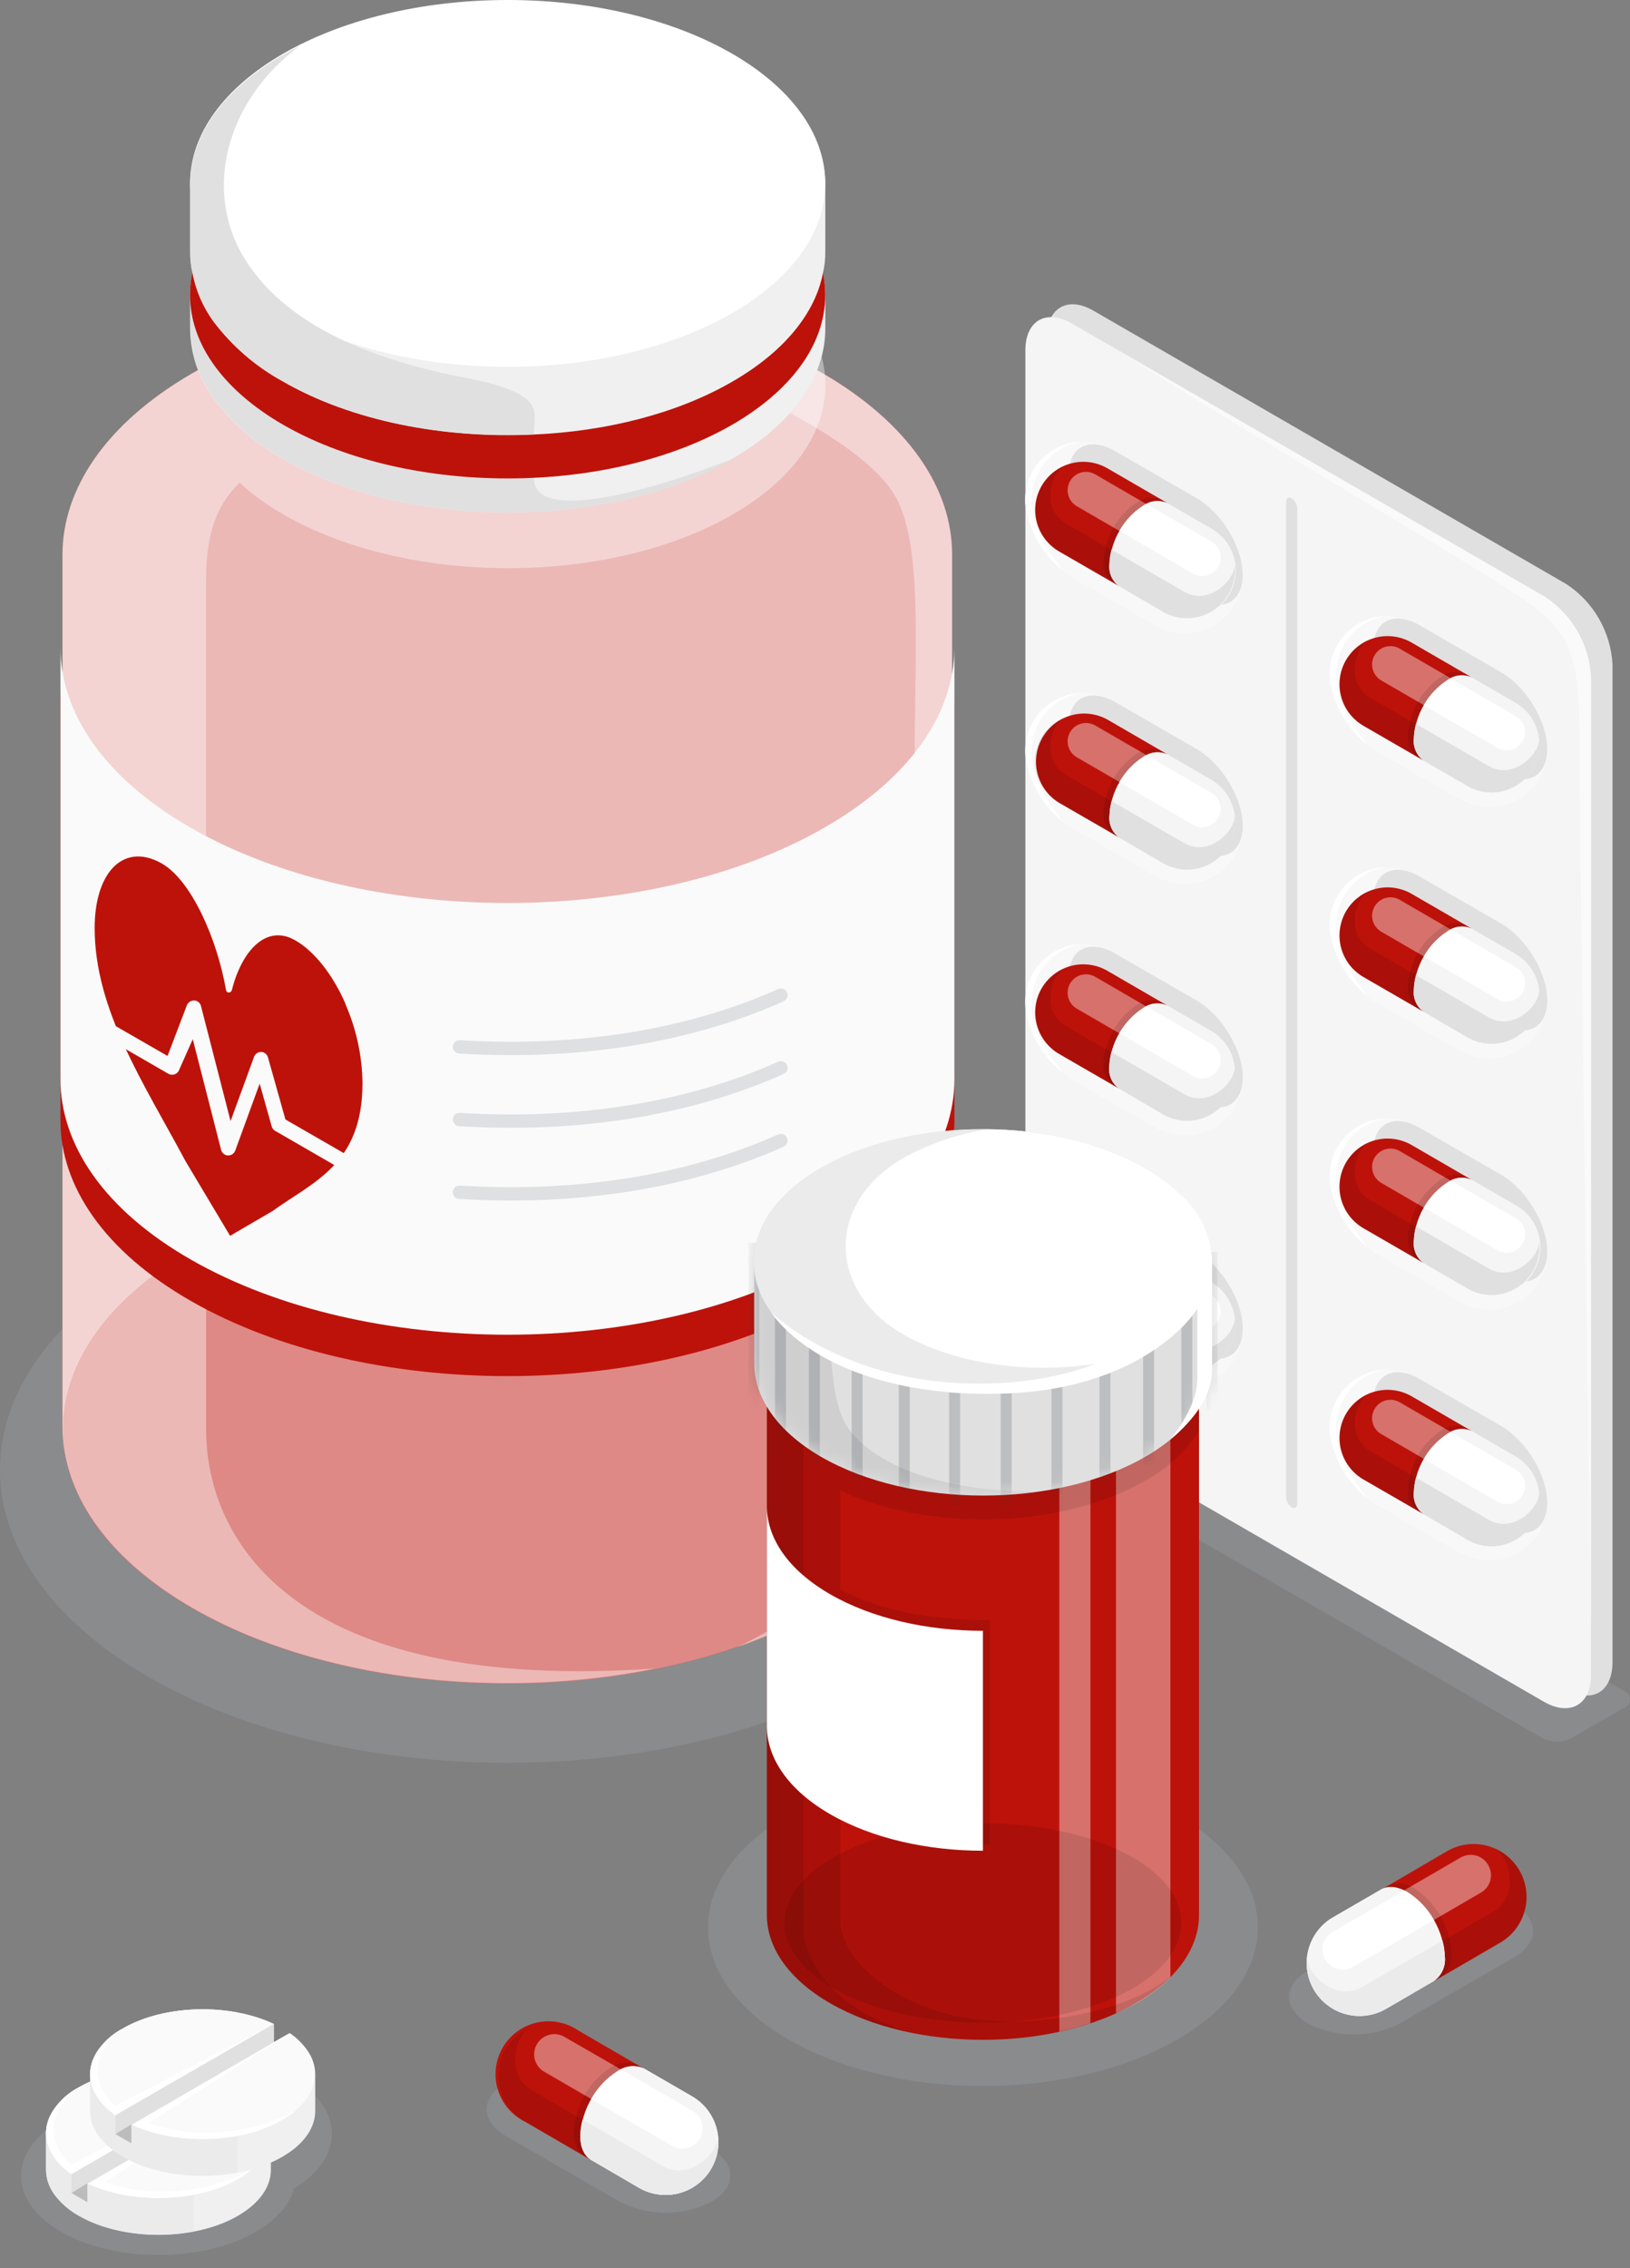 <svg width="115" height="160" viewBox="0 0 115 160" fill="none" xmlns="http://www.w3.org/2000/svg">
<rect x="0" y="0" width="115" height="160" fill="#808080" stroke="none"/>
<path d="M110.867 122.615L114.577 120.472C114.701 120.43 114.808 120.351 114.883 120.245C114.959 120.139 115 120.012 115 119.882C115 119.752 114.959 119.625 114.883 119.519C114.808 119.413 114.701 119.334 114.577 119.292L76.344 97.225C76.027 97.065 75.677 96.981 75.322 96.981C74.967 96.981 74.617 97.065 74.3 97.225L70.59 99.368C70.467 99.41 70.36 99.489 70.284 99.595C70.208 99.701 70.167 99.828 70.167 99.958C70.167 100.088 70.208 100.215 70.284 100.321C70.36 100.427 70.467 100.506 70.59 100.548L108.823 122.615C109.14 122.775 109.49 122.859 109.845 122.859C110.2 122.859 110.55 122.775 110.867 122.615Z" fill="#A1A4AC" fill-opacity="0.3"/>
<path d="M35.798 124.352C55.568 124.352 71.595 115.1 71.595 103.687C71.595 92.274 55.568 83.022 35.798 83.022C16.027 83.022 0 92.274 0 103.687C0 115.1 16.027 124.352 35.798 124.352Z" fill="#A1A4AC" fill-opacity="0.3"/>
<path d="M69.349 147.151C80.06 147.151 88.744 142.138 88.744 135.954C88.744 129.771 80.06 124.758 69.349 124.758C58.637 124.758 49.953 129.771 49.953 135.954C49.953 142.138 58.637 147.151 69.349 147.151Z" fill="#A1A4AC" fill-opacity="0.3"/>
<path d="M20.584 146.565C16.808 144.38 10.672 144.38 6.867 146.565C5.371 147.434 4.474 148.51 4.163 149.629C0.542 151.824 0.594 155.293 4.323 157.445C8.052 159.598 14.236 159.631 18.035 157.445C19.536 156.581 20.428 155.505 20.745 154.382C24.36 152.187 24.313 148.722 20.584 146.565Z" fill="#A1A4AC" fill-opacity="0.3"/>
<path d="M50.185 151.588L46.796 149.633L42.128 146.938C41.127 146.43 40.02 146.164 38.897 146.164C37.774 146.164 36.667 146.43 35.666 146.938C33.886 147.967 33.896 149.638 35.666 150.667L40.343 153.358L43.728 155.316C44.729 155.825 45.836 156.09 46.959 156.09C48.081 156.09 49.188 155.825 50.19 155.316C51.983 154.283 51.974 152.612 50.185 151.588Z" fill="#A1A4AC" fill-opacity="0.3"/>
<path d="M92.297 138.999L95.691 137.045L100.36 134.345C101.361 133.839 102.468 133.575 103.59 133.575C104.713 133.575 105.82 133.839 106.821 134.345C108.601 135.379 108.591 137.05 106.821 138.079L102.144 140.769L98.745 142.747C97.744 143.256 96.637 143.521 95.514 143.521C94.391 143.521 93.284 143.256 92.283 142.747C90.504 141.694 90.509 140.023 92.297 138.999Z" fill="#A1A4AC" fill-opacity="0.3"/>
<path d="M113.766 117.258V46.857C113.703 45.723 113.374 44.619 112.806 43.635C112.238 42.651 111.446 41.814 110.495 41.193L77.137 21.911C75.329 20.868 73.862 21.713 73.862 23.799V94.238C73.924 95.373 74.253 96.478 74.823 97.462C75.392 98.446 76.185 99.282 77.137 99.903L110.495 119.147C112.302 120.209 113.766 119.364 113.766 117.258Z" fill="#E0E0E0"/>
<path d="M112.248 118.165V47.745C112.187 46.61 111.858 45.505 111.29 44.521C110.722 43.537 109.929 42.701 108.977 42.081L75.619 22.818C73.811 21.774 72.343 22.619 72.343 24.706V95.126C72.406 96.261 72.735 97.365 73.305 98.349C73.874 99.333 74.667 100.169 75.619 100.79L108.943 120.053C110.77 121.096 112.248 120.251 112.248 118.165Z" fill="#F5F5F5"/>
<path d="M108.943 42.08L78.862 24.71C87.797 30.483 105.766 40.877 108.013 42.647C110.26 44.417 111.421 45.573 111.421 51.285C111.421 56.996 112.247 114.285 112.247 114.285V47.73C112.18 46.595 111.846 45.492 111.272 44.51C110.698 43.528 109.9 42.696 108.943 42.08Z" fill="#FAFAFA"/>
<path d="M91.13 35.156C91.248 35.236 91.346 35.342 91.415 35.467C91.484 35.592 91.522 35.731 91.527 35.873V106.067C91.527 106.336 91.352 106.449 91.13 106.326C91.013 106.246 90.917 106.139 90.849 106.014C90.781 105.889 90.743 105.751 90.738 105.609V35.416C90.738 35.127 90.913 35.033 91.13 35.156Z" fill="#E0E0E0"/>
<g style="mix-blend-mode:hard-light" opacity="0.7">
<path d="M87.702 93.724C87.702 93.501 87.683 93.278 87.645 93.058C87.645 93.007 87.612 92.841 87.603 92.808C87.184 90.941 86.041 89.317 84.426 88.291L78.696 84.987L78.644 84.963C78.026 84.568 77.313 84.346 76.579 84.321C75.846 84.295 75.12 84.468 74.476 84.821C73.832 85.173 73.296 85.692 72.922 86.324C72.548 86.955 72.351 87.675 72.352 88.409C72.353 88.632 72.374 88.855 72.413 89.075C72.425 89.159 72.44 89.242 72.46 89.325C72.875 91.19 74.012 92.814 75.623 93.842L81.358 97.146L81.405 97.17C82.023 97.567 82.737 97.79 83.471 97.816C84.205 97.841 84.932 97.669 85.576 97.316C86.221 96.964 86.758 96.444 87.132 95.812C87.506 95.18 87.703 94.459 87.702 93.724Z" fill="#FAFAFA"/>
</g>
<path d="M75.397 86.634C75.397 88.593 76.865 91.024 78.673 92.067L84.403 95.371C86.211 96.414 87.679 95.673 87.679 93.715C87.679 91.756 86.211 89.325 84.403 88.281L78.673 84.977C76.846 83.939 75.397 84.689 75.397 86.634Z" fill="#E0E0E0"/>
<path d="M76.251 84.321C75.197 84.364 74.2 84.813 73.469 85.574C72.737 86.335 72.329 87.349 72.329 88.404C72.33 88.627 72.35 88.85 72.39 89.07C72.401 89.154 72.417 89.237 72.437 89.32C72.802 90.92 73.689 92.353 74.958 93.393C73.376 91.203 72.484 89.806 72.867 87.635C73.025 86.803 73.434 86.039 74.039 85.447C74.644 84.855 75.416 84.462 76.251 84.321Z" fill="white"/>
<path d="M78.975 94.531C78.732 94.357 78.539 94.121 78.416 93.848C78.294 93.576 78.245 93.275 78.276 92.978C78.321 92.147 78.561 91.34 78.977 90.619C79.393 89.899 79.973 89.287 80.669 88.834C80.911 88.657 81.196 88.549 81.493 88.519C81.791 88.489 82.092 88.539 82.364 88.664L85.441 90.448C86.22 90.899 86.787 91.641 87.019 92.511C87.251 93.381 87.127 94.307 86.676 95.085C86.224 95.864 85.482 96.431 84.613 96.663C83.743 96.894 82.817 96.771 82.038 96.32L78.975 94.531Z" fill="#F5F5F5"/>
<path d="M74.731 92.076C73.971 91.617 73.421 90.877 73.2 90.017C72.979 89.157 73.104 88.244 73.548 87.475C73.993 86.706 74.721 86.142 75.576 85.903C76.431 85.665 77.346 85.771 78.124 86.2L82.373 88.664C82.1 88.539 81.8 88.489 81.502 88.519C81.204 88.549 80.92 88.657 80.678 88.834C79.981 89.287 79.401 89.899 78.986 90.619C78.57 91.34 78.33 92.148 78.285 92.978C78.254 93.275 78.302 93.576 78.425 93.849C78.548 94.121 78.74 94.357 78.983 94.531L74.731 92.076Z" fill="#BD120A"/>
<path opacity="0.4" d="M75.497 87.102C75.326 87.399 75.279 87.752 75.367 88.084C75.456 88.416 75.672 88.699 75.969 88.872L81.095 91.845C81.527 91.132 81.769 90.319 81.798 89.485C81.798 89.4 81.798 89.325 81.798 89.249L77.276 86.625C77.129 86.538 76.965 86.481 76.795 86.459C76.625 86.436 76.453 86.447 76.287 86.491C76.121 86.535 75.966 86.612 75.831 86.717C75.695 86.822 75.582 86.953 75.497 87.102Z" fill="white"/>
<path d="M78.975 94.531C78.732 94.357 78.539 94.121 78.416 93.848C78.294 93.576 78.245 93.275 78.276 92.978C78.321 92.147 78.561 91.34 78.977 90.619C79.393 89.899 79.973 89.287 80.669 88.834C80.911 88.657 81.196 88.549 81.493 88.519C81.791 88.489 82.092 88.539 82.364 88.664L85.441 90.448C86.22 90.899 86.787 91.641 87.019 92.511C87.251 93.381 87.127 94.307 86.676 95.085C86.224 95.864 85.482 96.431 84.613 96.663C83.743 96.894 82.817 96.771 82.038 96.32L78.975 94.531Z" fill="#F5F5F5"/>
<path opacity="0.1" d="M80.67 88.834C79.973 89.288 79.393 89.9 78.977 90.62C78.561 91.34 78.322 92.148 78.277 92.978C78.246 93.276 78.294 93.576 78.417 93.849C78.539 94.121 78.732 94.357 78.975 94.531L78.734 94.389L78.55 94.286C78.306 94.112 78.113 93.877 77.99 93.604C77.868 93.331 77.82 93.03 77.852 92.733C77.897 91.902 78.137 91.094 78.553 90.374C78.968 89.654 79.548 89.042 80.245 88.588C80.487 88.412 80.771 88.303 81.069 88.274C81.367 88.244 81.667 88.294 81.939 88.418L82.364 88.664C82.092 88.539 81.792 88.489 81.494 88.519C81.196 88.549 80.912 88.658 80.67 88.834Z" fill="black"/>
<path d="M87.112 93.025C87.183 93.649 87.078 94.279 86.811 94.847C86.543 95.414 86.124 95.896 85.598 96.239C85.073 96.581 84.463 96.771 83.836 96.787C83.209 96.803 82.59 96.645 82.048 96.33L78.975 94.541C78.732 94.366 78.539 94.131 78.416 93.858C78.294 93.585 78.245 93.285 78.276 92.988C78.279 92.638 78.329 92.291 78.422 91.954L83.563 94.928C85.253 95.891 87.093 94.13 87.112 93.025Z" fill="#E0E0E0"/>
<path d="M85.942 93.153C85.856 93.3 85.743 93.43 85.608 93.533C85.473 93.637 85.319 93.713 85.154 93.756C84.99 93.8 84.819 93.811 84.65 93.789C84.481 93.766 84.319 93.71 84.171 93.625L78.979 90.618C79.383 89.888 79.966 89.272 80.674 88.829C80.741 88.789 80.81 88.753 80.882 88.721L85.474 91.378C85.771 91.552 85.988 91.836 86.075 92.169C86.163 92.502 86.115 92.856 85.942 93.153Z" fill="white"/>
<path opacity="0.1" d="M73.731 87.087C73.769 87.035 73.811 86.988 73.854 86.936L73.944 86.832C73.977 86.794 74.014 86.761 74.052 86.724L74.165 86.61L74.232 86.558C74.41 86.406 74.605 86.273 74.812 86.162L75.043 86.049C74.099 86.624 73.49 89.093 75.18 90.07C75.756 90.405 76.62 90.92 78.409 91.958C78.315 92.295 78.266 92.642 78.263 92.992C78.232 93.29 78.28 93.59 78.403 93.863C78.525 94.135 78.718 94.371 78.961 94.545L74.713 92.09C73.935 91.639 73.367 90.898 73.135 90.029C72.902 89.16 73.023 88.235 73.472 87.455C73.528 87.366 73.585 87.276 73.646 87.191L73.731 87.087Z" fill="black"/>
<g style="mix-blend-mode:hard-light" opacity="0.7">
<path d="M109.16 106.015C109.16 105.792 109.142 105.57 109.108 105.349C109.108 105.297 109.07 105.132 109.061 105.099C108.644 103.232 107.504 101.608 105.889 100.582L100.154 97.278L100.102 97.254C99.484 96.859 98.771 96.636 98.038 96.611C97.305 96.586 96.578 96.759 95.934 97.111C95.291 97.464 94.754 97.983 94.38 98.614C94.007 99.246 93.81 99.966 93.81 100.7C93.811 100.923 93.832 101.146 93.871 101.366C93.871 101.413 93.905 101.54 93.919 101.616C94.332 103.481 95.47 105.106 97.081 106.133L102.816 109.437H102.863C103.481 109.834 104.195 110.057 104.929 110.083C105.663 110.109 106.39 109.936 107.035 109.584C107.679 109.231 108.216 108.711 108.59 108.079C108.964 107.447 109.161 106.726 109.16 105.991V106.015Z" fill="#FAFAFA"/>
</g>
<path d="M96.883 98.926C96.883 100.884 98.346 103.32 100.154 104.363L105.889 107.667C107.692 108.71 109.16 107.969 109.16 106.011C109.16 104.052 107.692 101.621 105.889 100.578L100.154 97.273C98.346 96.23 96.883 96.962 96.883 98.926Z" fill="#E0E0E0"/>
<path d="M97.733 96.612C96.679 96.656 95.682 97.105 94.951 97.866C94.221 98.626 93.812 99.64 93.81 100.695C93.811 100.918 93.832 101.141 93.871 101.361C93.871 101.408 93.905 101.535 93.919 101.611C94.284 103.211 95.171 104.644 96.439 105.684C94.863 103.494 93.966 102.097 94.348 99.93C94.507 99.098 94.916 98.334 95.521 97.741C96.126 97.148 96.897 96.754 97.733 96.612Z" fill="white"/>
<path d="M100.448 106.822C100.205 106.649 100.012 106.414 99.89 106.142C99.767 105.87 99.718 105.571 99.749 105.274C99.794 104.443 100.034 103.634 100.45 102.913C100.866 102.192 101.445 101.58 102.142 101.125C102.384 100.949 102.669 100.84 102.966 100.81C103.264 100.78 103.565 100.83 103.837 100.955L106.914 102.739C107.3 102.962 107.638 103.259 107.909 103.612C108.18 103.965 108.378 104.369 108.493 104.799C108.608 105.229 108.637 105.678 108.579 106.119C108.521 106.561 108.376 106.986 108.153 107.372C107.93 107.758 107.634 108.095 107.28 108.366C106.927 108.637 106.524 108.836 106.093 108.951C105.663 109.066 105.215 109.095 104.773 109.037C104.332 108.979 103.906 108.834 103.52 108.611L100.448 106.822Z" fill="#F5F5F5"/>
<path d="M96.2 104.368C95.421 103.918 94.853 103.177 94.621 102.308C94.388 101.439 94.511 100.514 94.961 99.735C95.411 98.956 96.152 98.388 97.02 98.156C97.889 97.924 98.815 98.046 99.593 98.496L103.842 100.955C103.569 100.83 103.269 100.78 102.971 100.81C102.673 100.84 102.389 100.949 102.147 101.125C101.45 101.58 100.87 102.193 100.455 102.913C100.039 103.634 99.799 104.443 99.754 105.274C99.723 105.571 99.772 105.87 99.895 106.142C100.017 106.414 100.21 106.649 100.453 106.822L96.2 104.368Z" fill="#BD120A"/>
<path opacity="0.4" d="M96.977 99.393C96.892 99.54 96.836 99.702 96.813 99.871C96.791 100.04 96.802 100.211 96.846 100.376C96.889 100.54 96.965 100.694 97.069 100.829C97.172 100.964 97.302 101.078 97.449 101.163L102.575 104.141C103.006 103.427 103.248 102.615 103.278 101.781C103.278 101.701 103.278 101.62 103.278 101.545L98.757 98.921C98.609 98.834 98.446 98.777 98.276 98.753C98.106 98.73 97.934 98.741 97.768 98.785C97.603 98.829 97.447 98.905 97.312 99.009C97.176 99.114 97.062 99.244 96.977 99.393Z" fill="white"/>
<path d="M100.448 106.822C100.205 106.649 100.012 106.414 99.89 106.142C99.767 105.87 99.718 105.571 99.749 105.274C99.794 104.443 100.034 103.634 100.45 102.913C100.866 102.192 101.445 101.58 102.142 101.125C102.384 100.949 102.669 100.84 102.966 100.81C103.264 100.78 103.565 100.83 103.837 100.955L106.914 102.739C107.3 102.962 107.638 103.259 107.909 103.612C108.18 103.965 108.378 104.369 108.493 104.799C108.608 105.229 108.637 105.678 108.579 106.119C108.521 106.561 108.376 106.986 108.153 107.372C107.93 107.758 107.634 108.095 107.28 108.366C106.927 108.637 106.524 108.836 106.093 108.951C105.663 109.066 105.215 109.095 104.773 109.037C104.332 108.979 103.906 108.834 103.52 108.611L100.448 106.822Z" fill="#F5F5F5"/>
<path opacity="0.1" d="M102.151 101.125C101.454 101.58 100.874 102.193 100.459 102.914C100.043 103.635 99.803 104.443 99.758 105.274C99.727 105.571 99.776 105.87 99.898 106.142C100.021 106.414 100.214 106.649 100.456 106.822L100.216 106.686L100.032 106.577C99.788 106.404 99.595 106.17 99.472 105.898C99.35 105.625 99.302 105.326 99.333 105.029C99.378 104.198 99.618 103.389 100.034 102.668C100.45 101.947 101.029 101.335 101.726 100.88C101.968 100.703 102.253 100.595 102.55 100.565C102.848 100.535 103.149 100.585 103.421 100.71L103.846 100.955C103.573 100.831 103.273 100.781 102.975 100.81C102.677 100.84 102.393 100.949 102.151 101.125Z" fill="black"/>
<path d="M108.595 105.316C108.665 105.94 108.56 106.57 108.293 107.137C108.026 107.705 107.606 108.187 107.081 108.529C106.555 108.872 105.945 109.062 105.318 109.078C104.691 109.094 104.072 108.936 103.53 108.62L100.448 106.822C100.205 106.649 100.012 106.414 99.89 106.142C99.767 105.87 99.718 105.571 99.749 105.274C99.752 104.923 99.802 104.574 99.895 104.235C101.694 105.269 103.889 106.544 105.036 107.209C106.735 108.186 108.576 106.426 108.595 105.316Z" fill="#E0E0E0"/>
<path d="M107.423 105.458C107.338 105.605 107.225 105.735 107.09 105.838C106.955 105.942 106.8 106.018 106.636 106.061C106.472 106.105 106.3 106.116 106.131 106.094C105.963 106.071 105.8 106.016 105.653 105.93L100.461 102.923C100.865 102.193 101.448 101.577 102.155 101.134C102.226 101.092 102.297 101.059 102.363 101.026L106.956 103.683C107.252 103.858 107.467 104.142 107.555 104.474C107.642 104.807 107.595 105.16 107.423 105.458Z" fill="white"/>
<path opacity="0.1" d="M95.212 99.383C95.25 99.331 95.291 99.28 95.335 99.232C95.362 99.195 95.392 99.161 95.424 99.128L95.533 99.015C95.57 98.976 95.609 98.94 95.651 98.906C95.673 98.884 95.699 98.865 95.726 98.85C95.905 98.695 96.1 98.561 96.307 98.449C96.378 98.411 96.453 98.373 96.534 98.34C95.59 98.911 94.981 101.385 96.67 102.357C97.246 102.692 98.115 103.206 99.899 104.245C99.805 104.583 99.756 104.932 99.753 105.283C99.722 105.58 99.771 105.88 99.893 106.152C100.016 106.424 100.209 106.658 100.451 106.832L96.203 104.377C95.425 103.926 94.857 103.185 94.626 102.315C94.394 101.446 94.516 100.521 94.966 99.742C95.019 99.651 95.075 99.563 95.136 99.478L95.212 99.383Z" fill="black"/>
<g style="mix-blend-mode:hard-light" opacity="0.7">
<path d="M87.702 76.004C87.702 75.779 87.683 75.555 87.645 75.334C87.645 75.287 87.612 75.117 87.603 75.088C87.396 74.163 87.009 73.287 86.464 72.511C85.919 71.735 85.227 71.075 84.426 70.566L78.696 67.262H78.644C78.026 66.867 77.313 66.644 76.579 66.619C75.846 66.594 75.12 66.767 74.476 67.119C73.832 67.472 73.296 67.991 72.922 68.623C72.548 69.254 72.351 69.974 72.352 70.708C72.353 70.931 72.374 71.154 72.413 71.374C72.424 71.458 72.439 71.541 72.46 71.624C72.875 73.49 74.012 75.116 75.623 76.146L81.358 79.45H81.405C82.023 79.847 82.737 80.07 83.471 80.096C84.205 80.121 84.932 79.949 85.576 79.596C86.221 79.244 86.758 78.724 87.132 78.092C87.506 77.46 87.703 76.739 87.702 76.004Z" fill="#FAFAFA"/>
</g>
<path d="M75.397 68.914C75.397 70.868 76.865 73.304 78.673 74.347L84.403 77.651C86.211 78.694 87.679 77.953 87.679 75.999C87.679 74.045 86.211 71.609 84.403 70.562L78.673 67.257C76.846 66.214 75.397 66.955 75.397 68.914Z" fill="#E0E0E0"/>
<path d="M76.251 66.597C75.197 66.641 74.201 67.09 73.47 67.851C72.739 68.611 72.33 69.625 72.329 70.68C72.33 70.903 72.35 71.126 72.39 71.346C72.401 71.43 72.416 71.513 72.437 71.596C72.802 73.195 73.689 74.629 74.958 75.669C73.376 73.479 72.484 72.082 72.867 69.915C73.025 69.083 73.434 68.319 74.039 67.726C74.644 67.133 75.416 66.739 76.251 66.597Z" fill="white"/>
<path d="M78.975 76.806C78.728 76.634 78.532 76.399 78.406 76.125C78.281 75.851 78.231 75.548 78.263 75.249C78.307 74.418 78.547 73.609 78.963 72.888C79.379 72.167 79.959 71.555 80.656 71.1C80.898 70.924 81.183 70.816 81.48 70.787C81.778 70.757 82.079 70.809 82.35 70.934L85.428 72.714C85.814 72.936 86.153 73.233 86.425 73.586C86.697 73.94 86.897 74.344 87.012 74.774C87.128 75.205 87.158 75.654 87.101 76.096C87.043 76.538 86.899 76.965 86.676 77.352C86.454 77.738 86.157 78.077 85.804 78.349C85.45 78.621 85.047 78.82 84.616 78.936C84.185 79.052 83.736 79.082 83.294 79.024C82.852 78.967 82.425 78.823 82.039 78.6L78.975 76.806Z" fill="#F5F5F5"/>
<path d="M74.731 74.352C74.345 74.129 74.007 73.833 73.736 73.479C73.466 73.126 73.267 72.722 73.152 72.292C73.037 71.862 73.007 71.413 73.066 70.972C73.124 70.531 73.269 70.105 73.492 69.719C73.715 69.334 74.011 68.996 74.365 68.725C74.718 68.454 75.121 68.255 75.552 68.14C75.982 68.025 76.43 67.996 76.872 68.054C77.313 68.113 77.739 68.257 78.125 68.48L82.373 70.944C82.101 70.818 81.801 70.767 81.503 70.796C81.205 70.825 80.92 70.933 80.678 71.109C79.978 71.561 79.395 72.171 78.975 72.89C78.555 73.609 78.31 74.418 78.261 75.249C78.23 75.546 78.279 75.845 78.401 76.118C78.524 76.389 78.717 76.624 78.96 76.797L74.731 74.352Z" fill="#BD120A"/>
<path opacity="0.4" d="M75.497 69.377C75.326 69.675 75.279 70.029 75.367 70.362C75.456 70.694 75.672 70.978 75.969 71.152L81.095 74.126C81.527 73.412 81.769 72.599 81.799 71.766C81.799 71.685 81.799 71.61 81.799 71.534L77.277 68.91C77.129 68.823 76.966 68.766 76.797 68.742C76.627 68.718 76.455 68.728 76.289 68.772C76.124 68.815 75.969 68.891 75.833 68.995C75.697 69.099 75.583 69.229 75.497 69.377Z" fill="white"/>
<path d="M78.975 76.806C78.728 76.634 78.532 76.399 78.406 76.125C78.281 75.851 78.231 75.548 78.263 75.249C78.307 74.418 78.547 73.609 78.963 72.888C79.379 72.167 79.959 71.555 80.656 71.1C80.898 70.924 81.183 70.816 81.48 70.787C81.778 70.757 82.079 70.809 82.35 70.934L85.428 72.714C85.814 72.936 86.153 73.233 86.425 73.586C86.697 73.94 86.897 74.344 87.012 74.774C87.128 75.205 87.158 75.654 87.101 76.096C87.043 76.538 86.899 76.965 86.676 77.352C86.454 77.738 86.157 78.077 85.804 78.349C85.45 78.621 85.047 78.82 84.616 78.936C84.185 79.052 83.736 79.082 83.294 79.024C82.852 78.967 82.425 78.823 82.039 78.6L78.975 76.806Z" fill="#F5F5F5"/>
<path opacity="0.1" d="M80.67 71.11C79.972 71.562 79.39 72.173 78.972 72.892C78.553 73.611 78.31 74.419 78.263 75.249C78.231 75.546 78.28 75.846 78.403 76.118C78.525 76.39 78.718 76.625 78.961 76.798L78.734 76.666L78.55 76.557C78.307 76.385 78.113 76.15 77.99 75.878C77.868 75.606 77.82 75.306 77.852 75.009C77.897 74.178 78.137 73.369 78.553 72.648C78.968 71.927 79.548 71.315 80.245 70.86C80.487 70.684 80.772 70.576 81.07 70.547C81.368 70.518 81.668 70.569 81.939 70.695L82.364 70.94C82.092 70.815 81.792 70.765 81.494 70.794C81.196 70.824 80.912 70.933 80.67 71.11Z" fill="black"/>
<path d="M87.112 75.301C87.183 75.924 87.078 76.555 86.811 77.122C86.543 77.69 86.124 78.171 85.598 78.514C85.073 78.857 84.463 79.047 83.836 79.063C83.209 79.079 82.59 78.921 82.048 78.605L78.975 76.811C78.727 76.639 78.53 76.403 78.404 76.128C78.279 75.853 78.23 75.549 78.262 75.249C78.266 74.898 78.315 74.549 78.408 74.211L83.549 77.184C85.253 78.171 87.093 76.415 87.112 75.301Z" fill="#E0E0E0"/>
<path d="M85.942 75.433C85.769 75.73 85.486 75.946 85.154 76.034C84.822 76.123 84.469 76.076 84.171 75.905L78.979 72.898C79.382 72.165 79.965 71.548 80.674 71.104L80.882 70.996L85.474 73.653C85.772 73.828 85.988 74.113 86.076 74.446C86.163 74.78 86.115 75.135 85.942 75.433Z" fill="white"/>
<path opacity="0.1" d="M73.731 69.368C73.769 69.316 73.81 69.265 73.854 69.217C73.881 69.18 73.911 69.145 73.943 69.113C73.977 69.075 74.013 69.038 74.052 69.005L74.165 68.891L74.231 68.839C74.41 68.685 74.604 68.55 74.812 68.438L75.043 68.33C74.099 68.901 73.49 71.374 75.18 72.351C75.756 72.682 76.62 73.196 78.409 74.239C78.317 74.568 78.268 74.908 78.262 75.249C78.231 75.546 78.279 75.846 78.402 76.118C78.525 76.39 78.718 76.624 78.961 76.798L74.713 74.343C73.935 73.893 73.367 73.153 73.135 72.284C72.902 71.416 73.023 70.492 73.471 69.713C73.528 69.618 73.585 69.533 73.646 69.448C73.672 69.419 73.7 69.392 73.731 69.368Z" fill="black"/>
<g style="mix-blend-mode:hard-light" opacity="0.7">
<path d="M109.16 88.296C109.16 88.071 109.142 87.847 109.108 87.625C109.108 87.578 109.07 87.413 109.061 87.38C108.855 86.455 108.469 85.581 107.925 84.805C107.381 84.03 106.689 83.37 105.889 82.863L100.154 79.559L100.102 79.535C99.484 79.141 98.77 78.92 98.037 78.896C97.304 78.872 96.578 79.045 95.935 79.398C95.292 79.751 94.755 80.27 94.381 80.901C94.007 81.532 93.81 82.252 93.81 82.985C93.811 83.207 93.832 83.428 93.871 83.646C93.871 83.698 93.905 83.826 93.919 83.896C94.332 85.763 95.47 87.389 97.081 88.418L102.816 91.722L102.863 91.746C103.481 92.143 104.195 92.366 104.929 92.392C105.663 92.418 106.39 92.245 107.035 91.893C107.679 91.54 108.216 91.02 108.59 90.388C108.964 89.756 109.161 89.035 109.16 88.3V88.296Z" fill="#FAFAFA"/>
</g>
<path d="M96.883 81.206C96.883 83.165 98.346 85.596 100.154 86.639L105.889 89.943C107.692 90.986 109.16 90.245 109.16 88.291C109.16 86.337 107.692 83.901 105.889 82.858L100.154 79.554C98.346 78.506 96.883 79.247 96.883 81.206Z" fill="#E0E0E0"/>
<path d="M97.733 78.893C96.678 78.936 95.681 79.385 94.95 80.145C94.219 80.906 93.811 81.921 93.81 82.976C93.811 83.198 93.832 83.419 93.871 83.637C93.871 83.689 93.905 83.816 93.919 83.887C94.282 85.487 95.169 86.921 96.439 87.96C94.863 85.77 93.966 84.378 94.348 82.207C94.506 81.375 94.915 80.611 95.52 80.019C96.126 79.426 96.898 79.034 97.733 78.893Z" fill="white"/>
<path d="M100.448 89.103C100.205 88.928 100.012 88.693 99.889 88.42C99.767 88.147 99.718 87.847 99.749 87.549C99.794 86.719 100.035 85.91 100.45 85.189C100.866 84.469 101.446 83.856 102.142 83.4C102.384 83.225 102.669 83.116 102.967 83.087C103.265 83.058 103.565 83.109 103.837 83.235L106.914 85.015C107.31 85.233 107.658 85.527 107.938 85.881C108.218 86.235 108.425 86.641 108.547 87.076C108.668 87.511 108.701 87.966 108.644 88.414C108.588 88.862 108.442 89.294 108.216 89.685C107.991 90.076 107.689 90.418 107.329 90.691C106.97 90.964 106.559 91.162 106.122 91.275C105.685 91.387 105.229 91.411 104.783 91.345C104.336 91.279 103.907 91.125 103.521 90.891L100.448 89.103Z" fill="#F5F5F5"/>
<path d="M96.2 86.643C95.421 86.193 94.853 85.452 94.621 84.584C94.388 83.715 94.511 82.789 94.961 82.011C95.411 81.232 96.152 80.664 97.02 80.431C97.889 80.199 98.815 80.322 99.593 80.772L103.842 83.236C103.57 83.11 103.27 83.058 102.972 83.088C102.674 83.117 102.389 83.225 102.147 83.401C101.45 83.856 100.871 84.469 100.455 85.189C100.039 85.91 99.799 86.719 99.754 87.55C99.723 87.847 99.771 88.147 99.894 88.42C100.017 88.693 100.209 88.928 100.453 89.103L96.2 86.643Z" fill="#BD120A"/>
<path opacity="0.4" d="M96.978 81.668C96.806 81.966 96.759 82.32 96.848 82.653C96.936 82.985 97.153 83.269 97.45 83.443L102.576 86.417C103.007 85.703 103.249 84.89 103.279 84.057C103.279 83.976 103.279 83.901 103.279 83.825L98.757 81.201C98.61 81.114 98.447 81.058 98.277 81.034C98.108 81.011 97.936 81.021 97.77 81.065C97.605 81.108 97.45 81.184 97.314 81.287C97.178 81.391 97.064 81.52 96.978 81.668Z" fill="white"/>
<path d="M100.448 89.103C100.205 88.928 100.012 88.693 99.889 88.42C99.767 88.147 99.718 87.847 99.749 87.549C99.794 86.719 100.035 85.91 100.45 85.189C100.866 84.469 101.446 83.856 102.142 83.4C102.384 83.225 102.669 83.116 102.967 83.087C103.265 83.058 103.565 83.109 103.837 83.235L106.914 85.015C107.31 85.233 107.658 85.527 107.938 85.881C108.218 86.235 108.425 86.641 108.547 87.076C108.668 87.511 108.701 87.966 108.644 88.414C108.588 88.862 108.442 89.294 108.216 89.685C107.991 90.076 107.689 90.418 107.329 90.691C106.97 90.964 106.559 91.162 106.122 91.275C105.685 91.387 105.229 91.411 104.783 91.345C104.336 91.279 103.907 91.125 103.521 90.891L100.448 89.103Z" fill="#F5F5F5"/>
<path opacity="0.1" d="M102.15 83.4C101.454 83.856 100.874 84.468 100.459 85.189C100.043 85.91 99.802 86.718 99.757 87.549C99.726 87.847 99.775 88.147 99.897 88.42C100.02 88.693 100.213 88.928 100.456 89.102L100.215 88.961L100.031 88.852C99.787 88.68 99.593 88.446 99.47 88.173C99.347 87.901 99.3 87.601 99.332 87.304C99.378 86.473 99.618 85.664 100.034 84.944C100.449 84.223 101.029 83.61 101.726 83.155C101.968 82.979 102.252 82.871 102.55 82.842C102.848 82.813 103.149 82.864 103.42 82.99L103.845 83.235C103.573 83.109 103.273 83.058 102.975 83.087C102.677 83.116 102.393 83.224 102.15 83.4Z" fill="black"/>
<path d="M108.595 87.597C108.674 88.31 108.524 89.029 108.165 89.65C107.715 90.43 106.974 90.998 106.105 91.231C105.235 91.464 104.309 91.342 103.53 90.892L100.448 89.103C100.205 88.929 100.012 88.693 99.889 88.421C99.767 88.148 99.718 87.847 99.749 87.55C99.753 87.199 99.802 86.85 99.895 86.511L105.036 89.485C106.735 90.462 108.576 88.706 108.595 87.597Z" fill="#E0E0E0"/>
<path d="M107.423 87.724C107.338 87.872 107.225 88.001 107.09 88.104C106.955 88.208 106.8 88.284 106.636 88.328C106.472 88.371 106.3 88.382 106.131 88.36C105.963 88.337 105.8 88.282 105.653 88.196L100.461 85.189C100.865 84.458 101.448 83.84 102.155 83.396L102.363 83.292L106.956 85.949C107.103 86.035 107.233 86.149 107.336 86.284C107.44 86.42 107.515 86.575 107.559 86.74C107.602 86.904 107.613 87.076 107.589 87.245C107.566 87.414 107.509 87.577 107.423 87.724Z" fill="white"/>
<path opacity="0.1" d="M95.213 81.659C95.251 81.606 95.292 81.556 95.335 81.508C95.364 81.475 95.392 81.437 95.425 81.404L95.534 81.295L95.652 81.182L95.713 81.13C95.892 80.977 96.086 80.844 96.294 80.734C96.366 80.69 96.442 80.653 96.52 80.62C95.576 81.192 94.967 83.665 96.657 84.642C97.233 84.977 98.101 85.492 99.886 86.53C99.792 86.868 99.743 87.218 99.739 87.569C99.708 87.866 99.757 88.166 99.879 88.439C100.002 88.712 100.195 88.947 100.438 89.121L96.19 86.662C95.804 86.44 95.466 86.144 95.195 85.79C94.924 85.437 94.725 85.034 94.611 84.604C94.496 84.174 94.467 83.725 94.526 83.284C94.584 82.842 94.73 82.417 94.953 82.032C95.005 81.941 95.062 81.853 95.123 81.767L95.213 81.659Z" fill="black"/>
<g style="mix-blend-mode:hard-light" opacity="0.7">
<path d="M87.702 58.281C87.702 58.058 87.683 57.835 87.645 57.615C87.645 57.563 87.612 57.398 87.603 57.365C87.184 55.498 86.041 53.873 84.426 52.848L78.696 49.544L78.644 49.52C78.026 49.124 77.313 48.902 76.579 48.877C75.846 48.852 75.12 49.025 74.476 49.377C73.832 49.73 73.296 50.249 72.922 50.88C72.548 51.512 72.351 52.232 72.352 52.966C72.353 53.189 72.374 53.412 72.413 53.631C72.425 53.715 72.44 53.799 72.46 53.882C72.875 55.746 74.012 57.371 75.623 58.399L81.358 61.703H81.405C82.023 62.1 82.737 62.323 83.471 62.349C84.205 62.374 84.932 62.202 85.576 61.849C86.221 61.497 86.758 60.977 87.132 60.345C87.506 59.713 87.703 58.992 87.702 58.257V58.281Z" fill="#FAFAFA"/>
</g>
<path d="M75.397 51.176C75.397 53.135 76.865 55.566 78.673 56.609L84.403 59.913C86.211 60.956 87.679 60.215 87.679 58.257C87.679 56.298 86.211 53.867 84.403 52.824L78.673 49.52C76.846 48.495 75.397 49.236 75.397 51.176Z" fill="#E0E0E0"/>
<path d="M76.251 48.878C75.197 48.921 74.2 49.369 73.469 50.13C72.737 50.891 72.329 51.906 72.329 52.961C72.33 53.184 72.35 53.407 72.39 53.626C72.401 53.711 72.417 53.794 72.437 53.877C72.802 55.476 73.689 56.909 74.958 57.95C73.376 55.76 72.484 54.363 72.867 52.191C73.025 51.36 73.434 50.596 74.039 50.004C74.644 49.411 75.416 49.018 76.251 48.878Z" fill="white"/>
<path d="M78.975 59.087C78.732 58.913 78.539 58.678 78.416 58.405C78.294 58.132 78.245 57.832 78.276 57.534C78.321 56.704 78.561 55.896 78.977 55.176C79.393 54.456 79.973 53.844 80.669 53.39C80.911 53.214 81.196 53.105 81.493 53.075C81.791 53.045 82.092 53.096 82.364 53.22L85.441 55.004C85.827 55.228 86.165 55.525 86.435 55.879C86.706 56.233 86.904 56.637 87.019 57.068C87.134 57.498 87.162 57.947 87.103 58.389C87.044 58.831 86.899 59.256 86.676 59.642C86.452 60.028 86.155 60.365 85.801 60.636C85.447 60.907 85.043 61.105 84.613 61.22C84.182 61.334 83.733 61.363 83.291 61.304C82.85 61.245 82.424 61.1 82.038 60.876L78.975 59.087Z" fill="#F5F5F5"/>
<path d="M74.731 56.633C73.971 56.173 73.421 55.434 73.2 54.574C72.979 53.714 73.104 52.801 73.548 52.032C73.993 51.263 74.721 50.699 75.576 50.46C76.431 50.222 77.346 50.328 78.124 50.756L82.373 53.22C82.1 53.096 81.8 53.046 81.502 53.075C81.204 53.105 80.92 53.214 80.678 53.39C79.981 53.844 79.401 54.456 78.986 55.176C78.57 55.896 78.33 56.704 78.285 57.535C78.254 57.832 78.302 58.132 78.425 58.405C78.548 58.678 78.74 58.913 78.983 59.087L74.731 56.633Z" fill="#BD120A"/>
<path opacity="0.4" d="M75.497 51.648C75.326 51.946 75.279 52.299 75.367 52.631C75.456 52.963 75.672 53.246 75.969 53.419L81.095 56.392C81.527 55.678 81.769 54.866 81.798 54.032C81.798 53.947 81.798 53.872 81.798 53.796L77.267 51.176C77.12 51.091 76.957 51.035 76.789 51.013C76.62 50.99 76.448 51.001 76.284 51.045C76.12 51.089 75.965 51.165 75.83 51.268C75.695 51.372 75.582 51.501 75.497 51.648Z" fill="white"/>
<path d="M78.975 59.087C78.732 58.913 78.539 58.678 78.416 58.405C78.294 58.132 78.245 57.832 78.276 57.534C78.321 56.704 78.561 55.896 78.977 55.176C79.393 54.456 79.973 53.844 80.669 53.39C80.911 53.214 81.196 53.105 81.493 53.075C81.791 53.045 82.092 53.096 82.364 53.22L85.441 55.004C85.827 55.228 86.165 55.525 86.435 55.879C86.706 56.233 86.904 56.637 87.019 57.068C87.134 57.498 87.162 57.947 87.103 58.389C87.044 58.831 86.899 59.256 86.676 59.642C86.452 60.028 86.155 60.365 85.801 60.636C85.447 60.907 85.043 61.105 84.613 61.22C84.182 61.334 83.733 61.363 83.291 61.304C82.85 61.245 82.424 61.1 82.038 60.876L78.975 59.087Z" fill="#F5F5F5"/>
<path opacity="0.1" d="M80.67 53.39C79.973 53.844 79.393 54.456 78.977 55.176C78.561 55.896 78.322 56.704 78.277 57.534C78.246 57.832 78.294 58.132 78.417 58.405C78.539 58.678 78.732 58.913 78.975 59.087L78.734 58.946L78.55 58.842C78.306 58.668 78.113 58.433 77.99 58.16C77.868 57.887 77.82 57.586 77.852 57.289C77.897 56.459 78.137 55.65 78.553 54.93C78.968 54.21 79.548 53.598 80.245 53.145C80.487 52.968 80.771 52.86 81.069 52.83C81.367 52.8 81.667 52.85 81.939 52.975L82.364 53.22C82.092 53.095 81.792 53.045 81.494 53.075C81.196 53.105 80.912 53.214 80.67 53.39Z" fill="black"/>
<path d="M87.112 57.582C87.183 58.205 87.078 58.836 86.811 59.403C86.543 59.971 86.124 60.453 85.598 60.795C85.073 61.138 84.463 61.328 83.836 61.344C83.209 61.36 82.59 61.202 82.048 60.886L78.975 59.097C78.732 58.923 78.539 58.688 78.416 58.415C78.294 58.142 78.245 57.842 78.276 57.544C78.279 57.195 78.329 56.847 78.422 56.511L83.563 59.484C85.253 60.447 87.093 58.691 87.112 57.582Z" fill="#E0E0E0"/>
<path d="M85.942 57.709C85.856 57.856 85.743 57.986 85.608 58.089C85.473 58.193 85.319 58.269 85.154 58.312C84.99 58.356 84.819 58.367 84.65 58.345C84.481 58.322 84.319 58.267 84.171 58.181L78.979 55.174C79.383 54.444 79.966 53.828 80.674 53.385C80.741 53.346 80.81 53.309 80.882 53.277L85.474 55.934C85.771 56.108 85.988 56.392 86.075 56.725C86.163 57.058 86.115 57.412 85.942 57.709Z" fill="white"/>
<path opacity="0.1" d="M73.731 51.648L73.854 51.497L73.944 51.394L74.052 51.285L74.165 51.172L74.232 51.12C74.411 50.968 74.606 50.836 74.812 50.723L75.043 50.61C74.099 51.186 73.49 53.654 75.18 54.632C75.756 54.967 76.62 55.481 78.409 56.52C78.315 56.856 78.266 57.204 78.263 57.553C78.232 57.851 78.28 58.151 78.403 58.424C78.525 58.697 78.718 58.932 78.961 59.106L74.713 56.652C73.935 56.201 73.367 55.46 73.135 54.591C72.902 53.722 73.023 52.796 73.472 52.017C73.528 51.927 73.585 51.837 73.646 51.752L73.731 51.648Z" fill="black"/>
<g style="mix-blend-mode:hard-light" opacity="0.7">
<path d="M109.16 70.572C109.16 70.349 109.142 70.126 109.108 69.906C109.108 69.854 109.07 69.689 109.061 69.656C108.644 67.789 107.504 66.164 105.889 65.139L100.154 61.835H100.102C99.484 61.439 98.771 61.217 98.038 61.192C97.305 61.166 96.578 61.339 95.934 61.692C95.291 62.044 94.754 62.563 94.38 63.195C94.007 63.826 93.81 64.546 93.81 65.28C93.811 65.504 93.832 65.726 93.871 65.946C93.871 65.993 93.905 66.121 93.919 66.196C94.332 68.061 95.47 69.686 97.081 70.713L102.816 74.017H102.863C103.481 74.414 104.195 74.637 104.929 74.663C105.663 74.689 106.39 74.516 107.035 74.164C107.679 73.811 108.216 73.291 108.59 72.659C108.964 72.027 109.161 71.306 109.16 70.572Z" fill="#FAFAFA"/>
</g>
<path d="M96.883 63.486C96.883 65.441 98.346 67.876 100.154 68.919L105.889 72.224C107.692 73.267 109.16 72.526 109.16 70.567C109.16 68.608 107.692 66.177 105.889 65.134L100.154 61.83C98.346 60.787 96.883 61.528 96.883 63.486Z" fill="#E0E0E0"/>
<path d="M97.733 61.169C96.679 61.213 95.682 61.662 94.951 62.422C94.221 63.183 93.812 64.197 93.81 65.252C93.811 65.475 93.832 65.698 93.871 65.917C93.871 65.964 93.905 66.092 93.919 66.167C94.284 67.767 95.171 69.2 96.439 70.241C94.863 68.051 93.966 66.654 94.348 64.487C94.507 63.655 94.916 62.891 95.521 62.298C96.126 61.705 96.897 61.311 97.733 61.169Z" fill="white"/>
<path d="M100.448 71.378C100.205 71.205 100.012 70.97 99.89 70.698C99.767 70.426 99.718 70.127 99.749 69.83C99.794 68.999 100.034 68.19 100.45 67.469C100.866 66.749 101.445 66.136 102.142 65.681C102.384 65.505 102.669 65.396 102.966 65.366C103.264 65.336 103.565 65.386 103.837 65.511L106.914 67.295C107.693 67.745 108.261 68.486 108.493 69.355C108.726 70.224 108.603 71.149 108.153 71.928C107.703 72.707 106.962 73.275 106.093 73.507C105.225 73.74 104.299 73.617 103.52 73.167L100.448 71.378Z" fill="#F5F5F5"/>
<path d="M96.2 68.924C95.421 68.474 94.853 67.733 94.621 66.865C94.388 65.996 94.511 65.07 94.961 64.291C95.411 63.513 96.152 62.945 97.02 62.712C97.889 62.48 98.815 62.602 99.593 63.053L103.842 65.512C103.569 65.387 103.269 65.337 102.971 65.367C102.673 65.397 102.389 65.505 102.147 65.682C101.45 66.136 100.87 66.749 100.455 67.47C100.039 68.191 99.799 69 99.754 69.831C99.723 70.127 99.771 70.426 99.892 70.698C100.014 70.97 100.206 71.205 100.448 71.379L96.2 68.924Z" fill="#BD120A"/>
<path opacity="0.4" d="M96.978 63.949C96.806 64.247 96.759 64.601 96.848 64.934C96.936 65.266 97.153 65.55 97.45 65.724L102.576 68.698C103.007 67.983 103.249 67.171 103.279 66.338C103.279 66.257 103.279 66.177 103.279 66.102L98.757 63.477C98.61 63.39 98.446 63.333 98.277 63.31C98.107 63.287 97.934 63.297 97.769 63.341C97.603 63.385 97.448 63.462 97.312 63.566C97.177 63.67 97.063 63.8 96.978 63.949Z" fill="white"/>
<path d="M100.448 71.378C100.205 71.205 100.012 70.97 99.89 70.698C99.767 70.426 99.718 70.127 99.749 69.83C99.794 68.999 100.034 68.19 100.45 67.469C100.866 66.749 101.445 66.136 102.142 65.681C102.384 65.505 102.669 65.396 102.966 65.366C103.264 65.336 103.565 65.386 103.837 65.511L106.914 67.295C107.693 67.745 108.261 68.486 108.493 69.355C108.726 70.224 108.603 71.149 108.153 71.928C107.703 72.707 106.962 73.275 106.093 73.507C105.225 73.74 104.299 73.617 103.52 73.167L100.448 71.378Z" fill="#F5F5F5"/>
<path opacity="0.1" d="M102.151 65.682C101.454 66.137 100.874 66.749 100.458 67.47C100.043 68.191 99.803 69 99.758 69.831C99.726 70.127 99.773 70.426 99.894 70.698C100.015 70.969 100.206 71.204 100.447 71.379L100.206 71.242L100.022 71.134C99.779 70.961 99.586 70.726 99.463 70.454C99.34 70.182 99.292 69.882 99.323 69.585C99.368 68.754 99.609 67.946 100.024 67.225C100.44 66.504 101.02 65.891 101.717 65.436C101.959 65.26 102.243 65.151 102.541 65.122C102.839 65.092 103.139 65.142 103.411 65.266L103.836 65.512C103.565 65.389 103.267 65.34 102.971 65.37C102.675 65.4 102.392 65.507 102.151 65.682Z" fill="black"/>
<path d="M108.595 69.873C108.665 70.496 108.56 71.127 108.293 71.694C108.026 72.261 107.606 72.743 107.081 73.086C106.555 73.429 105.945 73.619 105.318 73.635C104.691 73.651 104.072 73.492 103.53 73.177L100.448 71.379C100.205 71.205 100.012 70.971 99.89 70.699C99.767 70.427 99.718 70.127 99.749 69.83C99.752 69.479 99.802 69.13 99.895 68.792C101.694 69.826 103.889 71.105 105.036 71.766C106.735 72.743 108.576 71.001 108.595 69.873Z" fill="#E0E0E0"/>
<path d="M107.423 70.005C107.338 70.152 107.225 70.281 107.09 70.385C106.955 70.488 106.8 70.564 106.636 70.608C106.472 70.652 106.3 70.663 106.131 70.64C105.963 70.618 105.8 70.562 105.653 70.477L100.461 67.47C100.865 66.74 101.448 66.124 102.155 65.681C102.226 65.638 102.297 65.605 102.363 65.572L106.956 68.23C107.252 68.404 107.467 68.689 107.555 69.021C107.642 69.353 107.595 69.707 107.423 70.005Z" fill="white"/>
<path opacity="0.1" d="M95.212 63.921C95.25 63.868 95.291 63.818 95.335 63.77C95.362 63.733 95.392 63.698 95.425 63.666L95.533 63.553C95.57 63.514 95.61 63.478 95.651 63.444C95.669 63.424 95.69 63.407 95.713 63.392C95.891 63.238 96.086 63.103 96.293 62.991C96.364 62.953 96.439 62.916 96.52 62.882C95.576 63.454 94.967 65.927 96.656 66.899C97.232 67.234 98.101 67.749 99.885 68.787C99.791 69.126 99.742 69.475 99.739 69.826C99.708 70.124 99.758 70.425 99.882 70.698C100.007 70.971 100.202 71.206 100.447 71.379L96.199 68.924C95.421 68.474 94.853 67.734 94.621 66.865C94.389 65.997 94.512 65.072 94.962 64.294C95.013 64.201 95.07 64.111 95.132 64.025L95.212 63.921Z" fill="black"/>
<g style="mix-blend-mode:hard-light" opacity="0.7">
<path d="M87.703 40.56C87.703 40.336 87.684 40.111 87.646 39.89C87.646 39.843 87.613 39.673 87.604 39.645C87.393 38.718 87.002 37.842 86.452 37.066C85.902 36.291 85.204 35.632 84.399 35.127L78.668 31.823H78.616C77.998 31.429 77.285 31.209 76.553 31.184C75.82 31.16 75.094 31.333 74.451 31.685C73.808 32.037 73.272 32.556 72.897 33.186C72.523 33.817 72.325 34.536 72.325 35.269C72.326 35.492 72.346 35.715 72.386 35.935C72.396 36.019 72.412 36.102 72.433 36.185C72.848 38.051 73.985 39.677 75.596 40.707L81.331 44.011L81.378 44.034C81.996 44.431 82.709 44.654 83.443 44.68C84.177 44.706 84.905 44.533 85.549 44.181C86.193 43.828 86.731 43.309 87.105 42.677C87.479 42.044 87.675 41.323 87.674 40.589L87.703 40.56Z" fill="#FAFAFA"/>
</g>
<path d="M75.397 33.471C75.397 35.43 76.865 37.861 78.673 38.904L84.399 42.208C86.207 43.251 87.674 42.51 87.674 40.556C87.674 38.602 86.207 36.166 84.399 35.123L78.668 31.819C76.846 30.771 75.397 31.512 75.397 33.471Z" fill="#E0E0E0"/>
<path d="M76.251 31.154C75.197 31.197 74.201 31.647 73.47 32.407C72.739 33.168 72.33 34.182 72.329 35.237C72.33 35.46 72.35 35.682 72.39 35.902C72.401 35.986 72.416 36.07 72.437 36.152C72.801 37.753 73.688 39.186 74.958 40.226C73.376 38.036 72.484 36.638 72.867 34.472C73.025 33.64 73.434 32.876 74.039 32.283C74.644 31.69 75.416 31.296 76.251 31.154Z" fill="white"/>
<path d="M78.975 41.364C78.732 41.191 78.539 40.956 78.416 40.684C78.293 40.412 78.245 40.112 78.276 39.815C78.321 38.984 78.561 38.176 78.977 37.455C79.393 36.734 79.973 36.121 80.669 35.666C80.912 35.49 81.196 35.382 81.494 35.353C81.792 35.324 82.092 35.375 82.364 35.501L85.441 37.281C85.834 37.5 86.179 37.796 86.457 38.15C86.734 38.505 86.938 38.911 87.057 39.345C87.176 39.779 87.207 40.232 87.15 40.678C87.092 41.124 86.946 41.555 86.72 41.944C86.495 42.333 86.194 42.674 85.835 42.946C85.477 43.218 85.068 43.416 84.632 43.528C84.197 43.641 83.743 43.665 83.297 43.601C82.852 43.536 82.424 43.384 82.038 43.153L78.975 41.364Z" fill="#F5F5F5"/>
<path d="M74.731 38.903C74.345 38.681 74.007 38.384 73.736 38.031C73.466 37.677 73.267 37.274 73.152 36.844C73.037 36.413 73.007 35.965 73.066 35.523C73.124 35.082 73.269 34.656 73.492 34.271C73.715 33.885 74.011 33.547 74.365 33.276C74.718 33.005 75.121 32.807 75.552 32.692C75.982 32.577 76.43 32.547 76.872 32.606C77.313 32.664 77.739 32.809 78.125 33.032L82.373 35.495C82.101 35.37 81.801 35.319 81.503 35.348C81.205 35.377 80.92 35.485 80.678 35.661C79.981 36.116 79.401 36.728 78.986 37.449C78.57 38.17 78.33 38.979 78.285 39.81C78.254 40.106 78.302 40.406 78.425 40.678C78.548 40.95 78.74 41.185 78.984 41.358L74.731 38.903Z" fill="#BD120A"/>
<path opacity="0.4" d="M75.497 33.934C75.326 34.232 75.279 34.586 75.367 34.918C75.456 35.251 75.672 35.535 75.969 35.709L81.095 38.682C81.527 37.968 81.769 37.156 81.799 36.322C81.799 36.242 81.799 36.166 81.799 36.091L77.277 33.466C77.129 33.379 76.966 33.322 76.797 33.298C76.627 33.275 76.455 33.285 76.289 33.328C76.124 33.372 75.969 33.448 75.833 33.552C75.697 33.656 75.583 33.785 75.497 33.934Z" fill="white"/>
<path d="M78.975 41.364C78.732 41.191 78.539 40.956 78.416 40.684C78.293 40.412 78.245 40.112 78.276 39.815C78.321 38.984 78.561 38.176 78.977 37.455C79.393 36.734 79.973 36.121 80.669 35.666C80.912 35.49 81.196 35.382 81.494 35.353C81.792 35.324 82.092 35.375 82.364 35.501L85.441 37.281C85.834 37.5 86.179 37.796 86.457 38.15C86.734 38.505 86.938 38.911 87.057 39.345C87.176 39.779 87.207 40.232 87.15 40.678C87.092 41.124 86.946 41.555 86.72 41.944C86.495 42.333 86.194 42.674 85.835 42.946C85.477 43.218 85.068 43.416 84.632 43.528C84.197 43.641 83.743 43.665 83.297 43.601C82.852 43.536 82.424 43.384 82.038 43.153L78.975 41.364Z" fill="#F5F5F5"/>
<path opacity="0.1" d="M80.67 35.666C79.973 36.12 79.393 36.733 78.977 37.454C78.562 38.175 78.322 38.984 78.277 39.815C78.246 40.111 78.294 40.411 78.417 40.683C78.539 40.955 78.732 41.19 78.975 41.363L78.734 41.226L78.55 41.117C78.307 40.945 78.113 40.711 77.99 40.438C77.868 40.166 77.82 39.866 77.852 39.569C77.897 38.738 78.137 37.929 78.553 37.209C78.968 36.488 79.548 35.875 80.245 35.42C80.487 35.244 80.772 35.136 81.07 35.107C81.368 35.078 81.668 35.129 81.939 35.255L82.364 35.5C82.093 35.374 81.793 35.324 81.495 35.352C81.197 35.382 80.912 35.49 80.67 35.666Z" fill="black"/>
<path d="M87.112 39.848C87.192 40.561 87.041 41.281 86.683 41.902C86.46 42.289 86.163 42.629 85.81 42.901C85.456 43.174 85.051 43.374 84.62 43.49C84.189 43.606 83.739 43.636 83.296 43.578C82.853 43.52 82.425 43.376 82.038 43.152L78.965 41.359C78.722 41.186 78.53 40.951 78.407 40.679C78.284 40.407 78.236 40.107 78.267 39.81C78.27 39.459 78.32 39.11 78.413 38.772L83.553 41.746C85.253 42.728 87.094 40.972 87.112 39.848Z" fill="#E0E0E0"/>
<path d="M85.942 39.989C85.769 40.286 85.486 40.502 85.154 40.59C84.822 40.679 84.469 40.632 84.171 40.461L78.979 37.454C79.382 36.721 79.965 36.104 80.674 35.66L80.882 35.552L85.474 38.209C85.772 38.384 85.988 38.669 86.076 39.003C86.163 39.336 86.115 39.691 85.942 39.989Z" fill="white"/>
<path opacity="0.1" d="M73.731 33.925C73.769 33.872 73.81 33.822 73.854 33.774C73.881 33.737 73.911 33.702 73.943 33.67L74.052 33.561L74.165 33.448L74.231 33.396C74.41 33.242 74.604 33.107 74.812 32.995C74.886 32.952 74.964 32.914 75.043 32.882C74.099 33.453 73.49 35.926 75.18 36.903C75.756 37.233 76.62 37.753 78.409 38.791C78.315 39.13 78.266 39.479 78.262 39.83C78.231 40.126 78.279 40.426 78.402 40.698C78.525 40.97 78.718 41.205 78.961 41.378L74.713 38.923C73.935 38.473 73.367 37.733 73.135 36.865C72.902 35.997 73.023 35.072 73.471 34.293C73.528 34.198 73.585 34.114 73.646 34.029C73.671 33.991 73.699 33.956 73.731 33.925Z" fill="black"/>
<g style="mix-blend-mode:hard-light" opacity="0.7">
<path d="M109.16 52.852C109.16 52.628 109.142 52.404 109.108 52.182C109.108 52.135 109.07 51.97 109.061 51.937C108.855 51.012 108.469 50.137 107.925 49.362C107.381 48.587 106.689 47.927 105.889 47.419L100.154 44.115L100.102 44.092C99.484 43.697 98.77 43.477 98.037 43.453C97.304 43.428 96.578 43.602 95.935 43.954C95.292 44.307 94.755 44.826 94.381 45.457C94.007 46.089 93.81 46.809 93.81 47.542C93.811 47.764 93.832 47.985 93.871 48.203C93.871 48.255 93.905 48.382 93.919 48.453C94.332 50.32 95.47 51.946 97.081 52.975L102.816 56.279H102.863C103.481 56.676 104.195 56.899 104.929 56.925C105.663 56.951 106.39 56.778 107.035 56.426C107.679 56.073 108.216 55.553 108.59 54.921C108.964 54.289 109.161 53.568 109.16 52.833V52.852Z" fill="#FAFAFA"/>
</g>
<path d="M96.883 45.762C96.883 47.721 98.346 50.152 100.154 51.195L105.889 54.499C107.692 55.542 109.16 54.801 109.16 52.842C109.16 50.883 107.692 48.453 105.889 47.41L100.154 44.105C98.346 43.062 96.883 43.803 96.883 45.762Z" fill="#E0E0E0"/>
<path d="M97.733 43.45C96.678 43.492 95.681 43.941 94.95 44.702C94.219 45.463 93.811 46.477 93.81 47.533C93.811 47.754 93.832 47.975 93.871 48.194C93.871 48.245 93.905 48.373 93.919 48.444C94.282 50.044 95.169 51.477 96.439 52.517C94.863 50.327 93.966 48.934 94.348 46.763C94.506 45.931 94.915 45.168 95.52 44.575C96.126 43.983 96.898 43.59 97.733 43.45Z" fill="white"/>
<path d="M100.448 53.66C100.205 53.485 100.012 53.25 99.889 52.977C99.767 52.705 99.718 52.404 99.749 52.107C99.794 51.276 100.035 50.467 100.45 49.746C100.866 49.026 101.446 48.413 102.142 47.958C102.385 47.783 102.67 47.676 102.967 47.647C103.265 47.618 103.565 47.668 103.837 47.792L106.914 49.577C107.3 49.8 107.638 50.096 107.909 50.45C108.18 50.803 108.378 51.206 108.493 51.636C108.608 52.067 108.638 52.515 108.579 52.957C108.521 53.398 108.376 53.824 108.153 54.209C107.931 54.595 107.634 54.933 107.281 55.204C106.927 55.475 106.524 55.673 106.094 55.788C105.663 55.904 105.215 55.933 104.773 55.874C104.332 55.816 103.906 55.671 103.521 55.449L100.448 53.66Z" fill="#F5F5F5"/>
<path d="M96.2 51.2C95.421 50.749 94.853 50.009 94.621 49.14C94.388 48.271 94.511 47.345 94.961 46.567C95.411 45.788 96.152 45.22 97.02 44.988C97.889 44.755 98.815 44.878 99.593 45.328L103.842 47.792C103.57 47.667 103.27 47.617 102.972 47.646C102.674 47.675 102.39 47.782 102.147 47.957C101.45 48.412 100.871 49.025 100.455 49.746C100.039 50.466 99.799 51.275 99.754 52.106C99.723 52.403 99.771 52.704 99.894 52.976C100.017 53.249 100.209 53.485 100.453 53.659L96.2 51.2Z" fill="#BD120A"/>
<path opacity="0.4" d="M96.978 46.225C96.806 46.523 96.759 46.877 96.848 47.21C96.936 47.542 97.153 47.826 97.45 48L102.576 50.973C103.007 50.259 103.249 49.447 103.279 48.613C103.279 48.533 103.279 48.458 103.279 48.382L98.757 45.758C98.61 45.671 98.447 45.614 98.277 45.591C98.108 45.568 97.936 45.578 97.77 45.621C97.605 45.665 97.45 45.741 97.314 45.844C97.178 45.948 97.064 46.077 96.978 46.225Z" fill="white"/>
<path d="M100.448 53.66C100.205 53.485 100.012 53.25 99.889 52.977C99.767 52.705 99.718 52.404 99.749 52.107C99.794 51.276 100.035 50.467 100.45 49.746C100.866 49.026 101.446 48.413 102.142 47.958C102.385 47.783 102.67 47.676 102.967 47.647C103.265 47.618 103.565 47.668 103.837 47.792L106.914 49.577C107.3 49.8 107.638 50.096 107.909 50.45C108.18 50.803 108.378 51.206 108.493 51.636C108.608 52.067 108.638 52.515 108.579 52.957C108.521 53.398 108.376 53.824 108.153 54.209C107.931 54.595 107.634 54.933 107.281 55.204C106.927 55.475 106.524 55.673 106.094 55.788C105.663 55.904 105.215 55.933 104.773 55.874C104.332 55.816 103.906 55.671 103.521 55.449L100.448 53.66Z" fill="#F5F5F5"/>
<path opacity="0.1" d="M102.15 47.957C101.454 48.412 100.874 49.025 100.458 49.746C100.042 50.467 99.802 51.275 99.757 52.106C99.726 52.403 99.774 52.704 99.897 52.977C100.02 53.249 100.212 53.485 100.456 53.659L100.215 53.517L100.031 53.413C99.787 53.24 99.594 53.005 99.471 52.732C99.348 52.459 99.3 52.158 99.332 51.861C99.377 51.03 99.618 50.221 100.033 49.5C100.449 48.779 101.029 48.167 101.725 47.712C101.967 47.535 102.252 47.427 102.55 47.398C102.848 47.369 103.148 47.42 103.42 47.546L103.845 47.792C103.573 47.667 103.273 47.617 102.975 47.646C102.677 47.675 102.393 47.782 102.15 47.957Z" fill="black"/>
<path d="M108.595 52.153C108.674 52.866 108.524 53.586 108.165 54.206C107.715 54.986 106.974 55.554 106.105 55.787C105.235 56.02 104.309 55.898 103.53 55.448L100.448 53.659C100.205 53.485 100.012 53.249 99.889 52.977C99.767 52.704 99.718 52.404 99.749 52.106C99.753 51.755 99.802 51.406 99.895 51.068L105.036 54.041C106.735 55.018 108.576 53.263 108.595 52.153Z" fill="#E0E0E0"/>
<path d="M107.424 52.28C107.338 52.428 107.225 52.557 107.09 52.66C106.955 52.764 106.801 52.84 106.636 52.884C106.472 52.928 106.301 52.938 106.132 52.916C105.963 52.893 105.801 52.838 105.653 52.752L100.447 49.76C100.851 49.028 101.434 48.411 102.142 47.966L102.349 47.862L106.942 50.52C107.238 50.691 107.454 50.971 107.545 51.301C107.635 51.631 107.591 51.983 107.424 52.28Z" fill="white"/>
<path opacity="0.1" d="M95.213 46.215C95.251 46.163 95.292 46.112 95.335 46.064C95.364 46.031 95.392 45.993 95.425 45.96L95.534 45.852L95.652 45.738L95.713 45.686C95.892 45.533 96.086 45.401 96.294 45.29C96.366 45.246 96.442 45.209 96.52 45.177C95.576 45.752 94.967 48.221 96.657 49.198C97.233 49.533 98.101 50.048 99.886 51.086C99.792 51.425 99.743 51.774 99.739 52.125C99.708 52.422 99.757 52.722 99.879 52.995C100.002 53.268 100.195 53.503 100.438 53.678L96.19 51.218C95.804 50.996 95.466 50.7 95.195 50.346C94.924 49.993 94.725 49.59 94.611 49.16C94.496 48.73 94.467 48.281 94.526 47.84C94.584 47.398 94.73 46.973 94.953 46.588C95.005 46.497 95.062 46.409 95.123 46.324L95.213 46.215Z" fill="black"/>
<path d="M57.99 26.3C56.625 25.518 55.205 24.834 53.742 24.256C52.389 23.734 51.225 22.818 50.399 21.627C49.574 20.435 49.125 19.022 49.111 17.573V9.416H22.48V17.573C22.471 19.026 22.023 20.442 21.196 21.637C20.369 22.832 19.202 23.75 17.845 24.271C16.382 24.849 14.962 25.532 13.597 26.314C7.461 29.855 4.407 34.494 4.407 39.13V100.633C4.407 105.268 7.47 109.908 13.597 113.448C25.869 120.529 45.727 120.529 57.967 113.448C64.103 109.908 67.161 105.273 67.161 100.633V39.115C67.185 34.476 64.103 29.84 57.99 26.3Z" fill="#BD120A"/>
<path opacity="0.7" d="M57.99 26.3C56.625 25.518 55.205 24.834 53.742 24.256C52.389 23.734 51.225 22.818 50.399 21.627C49.574 20.435 49.125 19.022 49.111 17.573V9.416H22.48V17.573C22.471 19.026 22.023 20.442 21.196 21.637C20.369 22.832 19.202 23.75 17.845 24.271C16.382 24.849 14.962 25.532 13.597 26.314C7.461 29.855 4.407 34.494 4.407 39.13V100.633C4.407 105.268 7.47 109.908 13.597 113.448C25.869 120.529 45.727 120.529 57.967 113.448C64.103 109.908 67.161 105.273 67.161 100.633V39.115C67.185 34.476 64.103 29.84 57.99 26.3Z" fill="white"/>
<path d="M35.815 118.745C53.138 118.745 67.181 110.716 67.181 100.813C67.181 90.909 53.138 82.881 35.815 82.881C18.493 82.881 4.45 90.909 4.45 100.813C4.45 110.716 18.493 118.745 35.815 118.745Z" fill="#BD120A"/>
<path opacity="0.5" d="M35.815 118.745C53.138 118.745 67.181 110.716 67.181 100.813C67.181 90.909 53.138 82.881 35.815 82.881C18.493 82.881 4.45 90.909 4.45 100.813C4.45 110.716 18.493 118.745 35.815 118.745Z" fill="white"/>
<path opacity="0.4" d="M51.656 17.993C45.883 14.66 37.726 13.527 30.325 14.608V9.416H22.48V17.568C22.472 19.022 22.026 20.44 21.198 21.636C20.371 22.831 19.203 23.75 17.845 24.271C16.384 24.853 14.964 25.536 13.597 26.314C13.545 26.314 13.503 26.376 13.446 26.399C7.414 29.93 4.407 34.528 4.407 39.144V100.614C4.407 105.259 7.47 109.889 13.597 113.43C22.414 118.523 35.168 119.929 46.194 117.701C20.677 119.453 14.541 108.634 14.541 100.808V41.008C14.541 38.247 14.956 35.967 16.901 34.046C17.846 34.911 18.886 35.664 20.002 36.293C28.758 41.343 42.942 41.343 51.689 36.293C60.435 31.242 60.411 23.053 51.656 17.993Z" fill="white"/>
<path opacity="0.4" d="M57.99 26.3C56.626 25.518 55.206 24.834 53.742 24.256C52.39 23.735 51.225 22.818 50.4 21.627C49.574 20.435 49.125 19.022 49.112 17.573V9.416H46.204V20.334C46.204 22.85 48.371 25.243 50.877 26.612C53.384 27.981 61.351 31.441 63.282 35.226C65.123 38.828 64.523 45.988 64.523 54.484V97.91C64.523 103.423 62.224 111.4 51.986 116.196C54.068 115.485 56.079 114.584 57.995 113.505C64.131 109.965 67.185 105.514 67.185 100.633V39.115C67.185 34.476 64.103 29.84 57.99 26.3Z" fill="white"/>
<path d="M58.227 20.863V23.185C58.227 26.489 56.051 29.822 51.656 32.366C42.91 37.412 28.73 37.412 19.96 32.366C18.03 31.312 16.353 29.849 15.047 28.08C14.008 26.673 13.437 24.976 13.413 23.228V20.816C13.406 20.31 13.465 19.805 13.588 19.315C14.131 16.511 16.264 13.792 19.96 11.659C20.066 11.592 20.176 11.534 20.291 11.484C29.075 6.613 43.018 6.679 51.656 11.659C55.352 13.792 57.509 16.511 58.052 19.296C58.175 19.809 58.234 20.335 58.227 20.863Z" fill="#F0F0F0"/>
<path d="M37.671 33.739V25.493C37.671 22.232 38.497 26.645 32.776 26.645C27.815 26.645 23.402 15.203 20.315 11.484C20.201 11.534 20.09 11.592 19.985 11.659C16.289 13.792 14.155 16.511 13.612 19.315C13.489 19.805 13.431 20.31 13.438 20.816V23.228C13.461 24.976 14.032 26.673 15.071 28.08C16.377 29.849 18.054 31.312 19.985 32.366C28.755 37.412 42.934 37.412 51.68 32.366C45.478 34.801 37.671 36.85 37.671 33.739Z" fill="#E0E0E0"/>
<path d="M35.815 33.749C48.19 33.749 58.222 27.956 58.222 20.811C58.222 13.666 48.19 7.873 35.815 7.873C23.441 7.873 13.409 13.666 13.409 20.811C13.409 27.956 23.441 33.749 35.815 33.749Z" fill="#BD120A"/>
<path d="M58.227 13.094V17.729C58.234 18.256 58.175 18.783 58.052 19.296C57.509 22.081 55.352 24.8 51.656 26.928C47.739 29.194 42.74 30.431 37.647 30.653C31.317 30.955 24.813 29.709 19.96 26.91C18.038 25.86 16.363 24.411 15.047 22.661C14.327 21.664 13.833 20.522 13.598 19.315C13.474 18.818 13.416 18.307 13.423 17.795V13.051C13.423 9.747 15.599 6.443 19.97 3.894C20.362 3.677 20.753 3.46 21.169 3.262C29.977 -1.152 43.311 -0.935 51.666 3.894C56.051 6.438 58.245 9.766 58.227 13.094Z" fill="#F0F0F0"/>
<path d="M35.815 25.876C48.19 25.876 58.222 20.083 58.222 12.938C58.222 5.793 48.19 0 35.815 0C23.441 0 13.409 5.793 13.409 12.938C13.409 20.083 23.441 25.876 35.815 25.876Z" fill="white"/>
<path d="M15.047 22.647C16.363 24.397 18.038 25.845 19.96 26.895C24.813 29.699 31.317 30.94 37.647 30.638C37.708 29.009 38.619 27.763 32.752 26.631C27.881 25.686 20.678 23.666 17.317 18.342C14.23 13.447 16.005 7.014 21.159 3.237C20.744 3.436 20.352 3.653 19.96 3.87C15.589 6.395 13.413 9.699 13.413 13.027V17.771C13.406 18.283 13.465 18.794 13.588 19.291C13.825 20.502 14.322 21.647 15.047 22.647Z" fill="#E0E0E0"/>
<path d="M58.099 61.339C45.784 68.381 25.818 68.381 13.503 61.339C7.343 57.822 4.266 53.206 4.266 48.594V79.049C4.266 83.66 7.343 88.276 13.503 91.793C25.818 98.835 45.784 98.835 58.099 91.793C64.259 88.276 67.337 83.66 67.337 79.049V48.594C67.337 53.206 64.259 57.822 58.099 61.339Z" fill="#BD120A"/>
<path d="M58.099 58.42C45.784 65.458 25.818 65.458 13.503 58.42C7.343 54.899 4.266 50.288 4.266 45.676V76.13C4.266 80.747 7.343 85.358 13.503 88.875C25.818 95.913 45.784 95.913 58.099 88.875C64.259 85.354 67.337 80.742 67.337 76.13V45.671C67.337 50.288 64.259 54.899 58.099 58.42Z" fill="#FAFAFA"/>
<path d="M25.574 76.377C25.547 74.471 25.14 72.591 24.375 70.845V70.807C23.502 68.815 22.237 67.144 20.831 66.332C18.777 65.152 17.054 67.092 16.37 69.806C16.304 70.08 15.983 70.094 15.94 69.806C15.317 66.266 13.524 62.117 11.409 60.909C9.993 60.102 8.737 60.319 7.869 61.315C7.128 62.183 6.675 63.614 6.679 65.478C6.679 71.255 10.168 76.443 13.085 81.904L16.233 87.177L19.226 85.43C22.096 83.349 25.584 82.154 25.574 76.377Z" fill="#BD120A"/>
<path d="M11.82 74.489L13.165 70.963C13.198 70.851 13.267 70.753 13.36 70.683C13.454 70.613 13.568 70.576 13.685 70.576C13.803 70.577 13.916 70.618 14.008 70.693C14.099 70.768 14.161 70.871 14.185 70.987L16.267 79.082L17.923 74.551C17.962 74.447 18.032 74.358 18.123 74.296C18.214 74.235 18.323 74.203 18.433 74.206C18.542 74.213 18.646 74.253 18.73 74.322C18.815 74.39 18.876 74.484 18.905 74.588L20.137 78.969L24.418 81.437L24.319 81.588C24.172 81.793 24.015 81.99 23.847 82.178L23.758 82.282L19.41 79.771C19.292 79.703 19.205 79.591 19.169 79.46L18.32 76.443L16.597 81.163C16.558 81.27 16.485 81.361 16.39 81.423C16.294 81.485 16.182 81.515 16.068 81.508C15.956 81.499 15.849 81.455 15.764 81.381C15.679 81.307 15.62 81.208 15.596 81.097L13.6 73.309L12.656 75.429C12.635 75.506 12.596 75.577 12.543 75.637C12.489 75.697 12.423 75.743 12.349 75.773C12.273 75.805 12.191 75.819 12.11 75.814C12.028 75.809 11.948 75.785 11.877 75.745L8.455 73.767L8.431 73.72C8.266 73.347 8.105 72.979 7.959 72.606L7.78 72.162L11.82 74.489Z" fill="#FAFAFA"/>
<path d="M36.037 74.431C34.834 74.431 33.621 74.394 32.389 74.318C32.264 74.309 32.148 74.252 32.066 74.158C31.984 74.065 31.942 73.942 31.95 73.818C31.958 73.693 32.016 73.577 32.109 73.495C32.203 73.413 32.326 73.371 32.45 73.379C40.743 73.884 48.499 72.638 54.899 69.768C54.956 69.742 55.017 69.728 55.079 69.727C55.141 69.725 55.203 69.735 55.261 69.757C55.319 69.779 55.373 69.813 55.418 69.856C55.463 69.898 55.499 69.949 55.525 70.006C55.55 70.063 55.564 70.124 55.566 70.186C55.568 70.248 55.557 70.31 55.535 70.368C55.513 70.426 55.479 70.479 55.437 70.525C55.394 70.57 55.343 70.606 55.286 70.632C49.707 73.138 43.108 74.431 36.037 74.431Z" fill="#A1A4AC" fill-opacity="0.3"/>
<path d="M36.037 79.558C34.834 79.558 33.621 79.52 32.389 79.445C32.264 79.436 32.148 79.379 32.066 79.285C31.984 79.191 31.942 79.069 31.95 78.945C31.958 78.82 32.016 78.704 32.109 78.622C32.203 78.54 32.326 78.498 32.45 78.505C40.743 79.011 48.499 77.764 54.899 74.895C55.014 74.843 55.144 74.84 55.261 74.884C55.379 74.929 55.473 75.018 55.525 75.133C55.576 75.248 55.58 75.378 55.535 75.495C55.49 75.612 55.401 75.707 55.286 75.758C49.707 78.265 43.108 79.558 36.037 79.558Z" fill="#A1A4AC" fill-opacity="0.3"/>
<path d="M36.037 84.689C34.833 84.689 33.62 84.651 32.388 84.576C32.263 84.568 32.146 84.51 32.063 84.416C31.98 84.322 31.939 84.198 31.947 84.073C31.955 83.948 32.012 83.831 32.107 83.748C32.201 83.665 32.324 83.624 32.449 83.632C40.743 84.141 48.498 82.895 54.898 80.025C55.012 79.975 55.142 79.971 55.259 80.015C55.376 80.059 55.47 80.148 55.522 80.262C55.547 80.318 55.562 80.379 55.564 80.442C55.566 80.504 55.556 80.566 55.534 80.625C55.512 80.683 55.479 80.737 55.436 80.782C55.394 80.827 55.342 80.864 55.285 80.889C49.706 83.386 43.108 84.689 36.037 84.689Z" fill="#A1A4AC" fill-opacity="0.3"/>
<path d="M18.96 149.596C18.911 149.45 18.851 149.308 18.781 149.171C18.722 149.054 18.656 148.94 18.583 148.831C18.242 148.338 17.814 147.912 17.318 147.576V148.883L16.199 148.232V146.934C13.084 145.456 8.477 145.565 5.569 147.24C4.583 147.739 3.811 148.577 3.393 149.601C3.393 149.676 3.351 149.747 3.332 149.822C3.276 150.037 3.247 150.257 3.247 150.479V153.07C3.257 153.691 3.46 154.293 3.828 154.793C4.293 155.417 4.887 155.933 5.569 156.308C8.671 158.097 13.693 158.097 16.785 156.308C18.333 155.411 19.111 154.24 19.111 153.07V150.479C19.111 150.178 19.059 149.88 18.96 149.596Z" fill="#F0F0F0"/>
<path d="M13.664 146.127C10.913 145.603 7.76 145.971 5.569 147.236C4.583 147.735 3.811 148.573 3.393 149.596C3.393 149.672 3.351 149.743 3.332 149.818C3.276 150.032 3.247 150.253 3.247 150.474V153.066C3.257 153.686 3.46 154.288 3.828 154.789C4.293 155.412 4.887 155.929 5.569 156.304C7.76 157.569 10.913 157.932 13.664 157.408V146.127Z" fill="#EBEBEB"/>
<path d="M5.574 147.237C2.666 148.917 2.487 151.575 5.04 153.373L16.199 146.93C13.083 145.457 8.481 145.58 5.574 147.237Z" fill="#FAFAFA"/>
<path d="M5.036 152.693C5.036 152.693 1.953 150.333 5.38 147.354C2.661 149.035 2.548 151.602 5.04 153.372L16.199 146.929L5.036 152.693Z" fill="white"/>
<path d="M17.319 147.576L6.16 154.019C9.275 155.492 13.882 155.393 16.79 153.713C19.697 152.032 19.872 149.356 17.319 147.576Z" fill="#FAFAFA"/>
<path d="M6.16 154.019C9.275 155.492 13.882 155.393 16.79 153.713C17.113 153.528 17.42 153.315 17.706 153.075C11.999 155.936 7.411 153.92 7.411 153.92L17.323 147.576L6.16 154.019Z" fill="white"/>
<path d="M16.199 148.227L5.041 154.699V153.372L16.199 146.929V148.227Z" fill="#E0E0E0"/>
<path opacity="0.2" d="M6.159 154.019L6.164 155.346L5.041 154.699L6.159 154.019Z" fill="black"/>
<path d="M22.094 145.442C22.045 145.294 21.985 145.151 21.915 145.012C21.853 144.897 21.785 144.785 21.712 144.677C21.373 144.184 20.946 143.758 20.451 143.422V144.72L19.328 144.068V142.77C16.213 141.298 11.61 141.402 8.703 143.082C7.714 143.577 6.941 144.417 6.527 145.442C6.503 145.517 6.48 145.588 6.461 145.659C6.408 145.874 6.382 146.094 6.38 146.315V148.911C6.39 149.532 6.593 150.134 6.961 150.634C7.426 151.258 8.02 151.773 8.703 152.145C11.799 153.934 16.822 153.934 19.918 152.145C21.466 151.252 22.24 150.082 22.24 148.911V146.315C22.24 146.018 22.191 145.723 22.094 145.442Z" fill="#F0F0F0"/>
<path d="M16.775 141.968C14.018 141.444 10.87 141.817 8.679 143.082C7.691 143.577 6.917 144.416 6.503 145.442C6.48 145.517 6.456 145.588 6.437 145.659C6.385 145.874 6.358 146.094 6.357 146.315V148.911C6.367 149.532 6.57 150.134 6.938 150.634C7.402 151.258 7.997 151.773 8.679 152.145C10.87 153.41 14.018 153.778 16.775 153.254V141.968Z" fill="#EBEBEB"/>
<path d="M8.679 143.082C5.772 144.757 5.592 147.415 8.146 149.218L19.305 142.78C16.189 141.297 11.587 141.401 8.679 143.082Z" fill="#FAFAFA"/>
<path d="M8.146 148.538C8.146 148.538 5.064 146.178 8.49 143.195C5.767 144.88 5.658 147.443 8.146 149.213L19.304 142.775L8.146 148.538Z" fill="white"/>
<path d="M20.427 143.421L9.269 149.864C12.384 151.336 16.986 151.233 19.894 149.552C22.802 147.872 22.976 145.219 20.427 143.421Z" fill="#FAFAFA"/>
<path d="M9.269 149.864C12.384 151.336 16.986 151.233 19.894 149.552C20.217 149.369 20.524 149.157 20.81 148.92C15.108 151.775 10.515 149.76 10.515 149.76L20.427 143.421L9.269 149.864Z" fill="white"/>
<path d="M19.304 144.068L8.146 150.544V149.213L19.304 142.775V144.068Z" fill="#E0E0E0"/>
<path opacity="0.2" d="M9.269 149.865V151.191L8.146 150.544L9.269 149.865Z" fill="black"/>
<path d="M41.71 152.366C41.238 152.092 40.941 151.502 40.941 150.662C40.991 149.748 41.255 148.858 41.713 148.065C42.17 147.272 42.808 146.598 43.575 146.098C43.84 145.905 44.153 145.786 44.48 145.754C44.806 145.721 45.136 145.777 45.434 145.914L48.824 147.877C49.68 148.372 50.304 149.187 50.56 150.143C50.815 151.099 50.681 152.116 50.185 152.973C49.69 153.829 48.875 154.454 47.92 154.709C46.964 154.964 45.946 154.83 45.09 154.335L41.71 152.366Z" fill="#F5F5F5"/>
<path d="M37.042 149.667C36.584 149.44 36.177 149.123 35.846 148.733C35.516 148.343 35.269 147.889 35.12 147.4C34.972 146.91 34.926 146.396 34.985 145.888C35.044 145.38 35.207 144.89 35.463 144.447C35.719 144.005 36.064 143.62 36.475 143.316C36.886 143.012 37.355 142.796 37.853 142.681C38.351 142.565 38.868 142.554 39.37 142.646C39.873 142.739 40.352 142.934 40.776 143.219L45.435 145.928C45.136 145.791 44.807 145.736 44.48 145.768C44.153 145.801 43.841 145.919 43.575 146.112C42.808 146.613 42.17 147.287 41.713 148.08C41.255 148.873 40.991 149.763 40.941 150.677C40.941 151.517 41.234 152.093 41.711 152.381L37.042 149.667Z" fill="#BD120A"/>
<path opacity="0.4" d="M37.882 144.196C37.787 144.358 37.725 144.537 37.699 144.723C37.674 144.909 37.686 145.098 37.734 145.279C37.782 145.461 37.866 145.631 37.981 145.78C38.095 145.928 38.238 146.053 38.401 146.146L44.042 149.417C44.517 148.63 44.783 147.734 44.816 146.816C44.816 146.726 44.816 146.641 44.816 146.561L39.832 143.691C39.671 143.595 39.492 143.532 39.307 143.506C39.122 143.479 38.933 143.49 38.752 143.537C38.57 143.584 38.4 143.666 38.251 143.779C38.102 143.892 37.976 144.034 37.882 144.196Z" fill="white"/>
<path d="M41.71 152.366C41.238 152.092 40.941 151.502 40.941 150.662C40.991 149.748 41.255 148.858 41.713 148.065C42.17 147.272 42.808 146.598 43.575 146.098C43.84 145.905 44.153 145.786 44.48 145.754C44.806 145.721 45.136 145.777 45.434 145.914L48.824 147.877C49.68 148.372 50.304 149.187 50.56 150.143C50.815 151.099 50.681 152.116 50.185 152.973C49.69 153.829 48.875 154.454 47.92 154.709C46.964 154.964 45.946 154.83 45.09 154.335L41.71 152.366Z" fill="#F5F5F5"/>
<path opacity="0.1" d="M43.574 146.098C42.807 146.599 42.169 147.273 41.712 148.066C41.254 148.859 40.99 149.748 40.94 150.662C40.94 151.503 41.233 152.079 41.709 152.366L41.445 152.215L41.242 152.097C40.77 151.824 40.473 151.234 40.473 150.393C40.521 149.479 40.785 148.589 41.243 147.796C41.701 147.003 42.339 146.329 43.107 145.829C43.372 145.636 43.685 145.517 44.011 145.485C44.338 145.453 44.668 145.508 44.966 145.645L45.438 145.914C45.139 145.776 44.809 145.72 44.481 145.753C44.153 145.785 43.84 145.904 43.574 146.098Z" fill="black"/>
<path d="M50.66 150.71C50.749 151.495 50.583 152.287 50.188 152.971C49.943 153.395 49.617 153.767 49.228 154.066C48.839 154.364 48.395 154.583 47.922 154.71C47.448 154.836 46.954 154.868 46.468 154.804C45.983 154.74 45.514 154.58 45.09 154.335L41.71 152.367C41.238 152.093 40.941 151.503 40.941 150.663C40.944 150.276 40.998 149.892 41.101 149.52L46.766 152.791C48.616 153.868 50.641 151.932 50.66 150.71Z" fill="#EBEBEB"/>
<path d="M49.377 150.856C49.284 151.019 49.159 151.162 49.011 151.277C48.862 151.391 48.692 151.475 48.511 151.523C48.329 151.572 48.14 151.583 47.954 151.558C47.768 151.533 47.589 151.47 47.427 151.375L41.711 148.071C42.152 147.264 42.794 146.584 43.575 146.098L43.802 145.98L48.853 148.902C49.017 148.994 49.161 149.118 49.276 149.267C49.392 149.416 49.477 149.587 49.525 149.769C49.574 149.951 49.586 150.14 49.56 150.327C49.535 150.514 49.472 150.694 49.377 150.856Z" fill="white"/>
<path opacity="0.1" d="M35.942 144.163C35.985 144.106 36.027 144.05 36.074 143.998L36.174 143.884L36.292 143.762C36.333 143.718 36.377 143.677 36.424 143.639L36.49 143.582C36.687 143.415 36.9 143.268 37.127 143.143L37.377 143.021C36.334 143.648 35.673 146.367 37.528 147.443C38.166 147.812 39.119 148.387 41.083 149.511C40.98 149.883 40.926 150.267 40.922 150.653C40.922 151.493 41.215 152.069 41.691 152.357L37.023 149.657C36.167 149.162 35.542 148.346 35.286 147.391C35.03 146.435 35.164 145.416 35.659 144.559C35.716 144.46 35.782 144.366 35.848 144.271L35.942 144.163Z" fill="black"/>
<path d="M101.163 139.741C101.432 139.55 101.645 139.291 101.781 138.991C101.917 138.691 101.971 138.36 101.937 138.032C101.887 137.118 101.622 136.23 101.165 135.437C100.707 134.645 100.069 133.972 99.303 133.472C98.576 133.052 97.915 133 97.439 133.288L94.054 135.247C93.197 135.741 92.572 136.556 92.316 137.512C92.059 138.467 92.193 139.485 92.688 140.342C93.182 141.199 93.997 141.825 94.953 142.081C95.908 142.337 96.926 142.203 97.783 141.709L101.163 139.741Z" fill="#F5F5F5"/>
<path d="M105.831 137.04C106.688 136.546 107.314 135.731 107.57 134.776C107.826 133.82 107.692 132.802 107.198 131.945C106.703 131.088 105.889 130.463 104.933 130.206C103.977 129.95 102.959 130.084 102.102 130.578L97.439 133.307C97.911 133.028 98.576 133.071 99.303 133.491C100.07 133.991 100.707 134.664 101.165 135.456C101.622 136.248 101.887 137.137 101.937 138.05C101.971 138.378 101.917 138.709 101.781 139.01C101.645 139.31 101.432 139.569 101.163 139.759L105.831 137.04Z" fill="#BD120A"/>
<path opacity="0.4" d="M104.997 131.565C105.092 131.727 105.154 131.907 105.179 132.093C105.204 132.279 105.192 132.468 105.143 132.65C105.094 132.831 105.01 133.001 104.895 133.15C104.78 133.298 104.636 133.422 104.473 133.515L98.837 136.786C98.361 135.999 98.095 135.104 98.063 134.185C98.063 134.1 98.063 134.015 98.063 133.93L103.038 131.041C103.2 130.945 103.38 130.882 103.567 130.856C103.755 130.83 103.945 130.842 104.128 130.89C104.31 130.939 104.481 131.024 104.63 131.14C104.78 131.256 104.904 131.401 104.997 131.565Z" fill="white"/>
<path d="M101.163 139.741C101.432 139.55 101.645 139.291 101.781 138.991C101.917 138.691 101.971 138.36 101.937 138.032C101.887 137.118 101.622 136.23 101.165 135.437C100.707 134.645 100.069 133.972 99.303 133.472C98.576 133.052 97.915 133 97.439 133.288L94.054 135.247C93.197 135.741 92.572 136.556 92.316 137.512C92.059 138.467 92.193 139.485 92.688 140.342C93.182 141.199 93.997 141.825 94.953 142.081C95.908 142.337 96.926 142.203 97.783 141.709L101.163 139.741Z" fill="#F5F5F5"/>
<path opacity="0.1" d="M99.304 133.472C100.07 133.972 100.708 134.645 101.165 135.437C101.623 136.229 101.888 137.118 101.938 138.031C101.972 138.359 101.918 138.69 101.782 138.991C101.646 139.291 101.433 139.549 101.164 139.74L101.433 139.584L101.631 139.466C101.9 139.277 102.114 139.019 102.25 138.72C102.386 138.42 102.44 138.09 102.405 137.762C102.355 136.849 102.091 135.96 101.633 135.168C101.176 134.375 100.538 133.702 99.771 133.203C99.505 133.009 99.192 132.889 98.865 132.856C98.537 132.823 98.206 132.878 97.907 133.014L97.435 133.288C97.916 133.009 98.563 133.052 99.304 133.472Z" fill="black"/>
<path d="M92.213 138.084C92.139 138.768 92.256 139.46 92.551 140.082C92.846 140.704 93.307 141.233 93.884 141.608C94.461 141.984 95.131 142.192 95.82 142.21C96.508 142.228 97.188 142.054 97.783 141.709L101.163 139.741C101.432 139.55 101.645 139.291 101.781 138.991C101.917 138.691 101.971 138.36 101.937 138.032C101.932 137.647 101.876 137.265 101.772 136.894L96.108 140.165C94.257 141.237 92.237 139.306 92.213 138.084Z" fill="#EBEBEB"/>
<path d="M93.503 138.225C93.595 138.389 93.719 138.532 93.868 138.647C94.016 138.762 94.186 138.847 94.368 138.895C94.549 138.944 94.739 138.956 94.925 138.931C95.111 138.906 95.29 138.844 95.452 138.749L101.168 135.445C100.724 134.641 100.083 133.964 99.304 133.477C99.229 133.433 99.152 133.393 99.073 133.359L94.022 136.28C93.86 136.373 93.717 136.498 93.603 136.646C93.489 136.794 93.405 136.964 93.357 137.145C93.308 137.325 93.296 137.514 93.322 137.699C93.347 137.885 93.408 138.064 93.503 138.225Z" fill="white"/>
<path opacity="0.1" d="M106.936 131.556L106.804 131.386L106.7 131.273L106.582 131.155L106.454 131.032L106.388 130.975C106.191 130.806 105.975 130.659 105.746 130.536L105.496 130.414C106.544 131.046 107.205 133.765 105.345 134.836C104.708 135.205 103.759 135.78 101.791 136.909C101.895 137.279 101.951 137.661 101.956 138.046C101.99 138.374 101.936 138.705 101.8 139.005C101.664 139.305 101.451 139.564 101.182 139.755L105.85 137.055C106.275 136.81 106.647 136.484 106.945 136.095C107.244 135.706 107.462 135.262 107.589 134.789C107.716 134.315 107.748 133.822 107.684 133.336C107.619 132.85 107.46 132.381 107.214 131.957C107.158 131.858 107.096 131.759 107.03 131.664L106.936 131.556Z" fill="black"/>
<path d="M84.593 95.956C84.593 93.704 83.106 91.448 80.128 89.73C74.175 86.293 64.523 86.293 58.571 89.73C55.592 91.448 54.105 93.704 54.105 95.956V135.09C54.105 137.342 55.592 139.593 58.571 141.312C64.523 144.753 74.175 144.753 80.128 141.312C83.106 139.593 84.593 137.342 84.593 135.09V95.956Z" fill="#BD120A"/>
<path opacity="0.4" d="M78.736 89.027V142.02C79.219 141.815 79.692 141.585 80.151 141.331C81.037 140.83 81.852 140.213 82.573 139.495V91.571C81.851 90.852 81.037 90.233 80.151 89.73C79.68 89.475 79.207 89.244 78.736 89.027Z" fill="white"/>
<path opacity="0.4" d="M74.738 143.317C75.479 143.154 76.212 142.954 76.933 142.718V88.327C76.212 88.089 75.48 87.889 74.738 87.728V143.317Z" fill="white"/>
<path opacity="0.1" d="M84.329 94.332C83.383 93.06 82.174 92.009 80.784 91.249C74.907 87.856 65.637 87.624 59.288 90.546V89.356C59.047 89.479 58.816 89.597 58.571 89.729C55.592 91.448 54.105 93.704 54.105 95.955V101.912V126.556V135.09C54.105 137.342 55.592 139.593 58.571 141.311C64.523 144.752 74.175 144.752 80.128 141.311C81.137 140.747 82.054 140.03 82.846 139.187C80.014 141.835 72.934 143.294 67.709 142.26C62.484 141.226 59.288 137.884 59.288 135.505V127.755C62.229 129.346 66.076 130.115 69.833 130.115V114.284C66.057 114.284 62.229 113.703 59.288 112.122V105.155C65.637 108.077 74.907 107.845 80.784 104.452C82.33 103.62 83.641 102.41 84.593 100.935V95.955C84.591 95.403 84.502 94.855 84.329 94.332Z" fill="black"/>
<path opacity="0.1" d="M56.678 136.181V91.061C54.964 92.538 54.105 94.247 54.105 95.955V135.09C54.105 137.342 55.592 139.593 58.571 141.311C60.374 142.315 62.329 143.019 64.358 143.398C58.632 141.845 56.678 137.932 56.678 136.181Z" fill="black"/>
<path d="M85.518 88.993C85.518 86.605 83.942 84.212 80.798 82.385C74.483 78.741 64.245 78.741 57.929 82.385C54.771 84.207 53.209 86.6 53.209 88.993V96.158C53.209 98.547 54.785 100.94 57.929 102.766C64.245 106.41 74.483 106.41 80.798 102.766C83.956 100.944 85.518 98.551 85.518 96.158V88.993Z" fill="#E0E0E0"/>
<mask id="mask0_514_5492" style="mask-type:luminance" maskUnits="userSpaceOnUse" x="53" y="79" width="33" height="27">
<path d="M85.519 88.994C85.519 86.605 83.942 84.212 80.799 82.385C74.483 78.742 64.245 78.742 57.93 82.385C54.772 84.207 53.21 86.6 53.21 88.994V96.159C53.21 98.547 54.786 100.94 57.93 102.767C64.245 106.411 74.483 106.411 80.799 102.767C83.957 100.945 85.519 98.552 85.519 96.159V88.994Z" fill="white"/>
</mask>
<g mask="url(#mask0_514_5492)">
<g opacity="0.2">
<path d="M85.905 88.328H85.131V99.477H85.905V88.328Z" fill="#34373F"/>
<path d="M84.12 91.339H83.346V102.549H84.12V91.339Z" fill="#34373F"/>
<path d="M81.421 93.411H80.647V104.678H81.421V93.411Z" fill="#34373F"/>
<path d="M78.344 94.7H77.57V106.028H78.344V94.7Z" fill="#34373F"/>
<path d="M74.958 95.559H74.184V106.949H74.958V95.559Z" fill="#34373F"/>
<path d="M71.376 95.989H70.602V107.44H71.376V95.989Z" fill="#34373F"/>
<path d="M67.737 95.974H66.963V107.482H67.737V95.974Z" fill="#34373F"/>
<path d="M64.187 95.503H63.413V107.072H64.187V95.503Z" fill="#34373F"/>
<path d="M60.86 94.544H60.086V106.174H60.86V94.544Z" fill="#34373F"/>
<path d="M57.843 93.061H57.069V104.753H57.843V93.061Z" fill="#34373F"/>
<path d="M55.45 91H54.676V102.748H55.45V91Z" fill="#34373F"/>
<path d="M53.568 87.667H52.794V99.477H53.568V87.667Z" fill="#34373F"/>
</g>
<path opacity="0.1" d="M73.218 105.212C65.217 105.259 60.992 102.658 59.713 100.539C58.736 98.924 58.571 95.951 58.571 92.987C58.571 92.987 57.669 86.265 57.844 86.246C58.019 86.227 55.923 85.774 54.37 85.463C53.616 86.481 53.2 87.711 53.181 88.979V96.158C53.181 98.547 54.757 100.94 57.901 102.767C62.064 105.155 67.908 105.967 73.218 105.212Z" fill="#34373F"/>
</g>
<path d="M69.348 98.329C78.279 98.329 85.519 94.149 85.519 88.993C85.519 83.836 78.279 79.656 69.348 79.656C60.417 79.656 53.177 83.836 53.177 88.993C53.177 94.149 60.417 98.329 69.348 98.329Z" fill="#EBEBEB"/>
<path d="M81.653 95.04C87.071 91.372 86.788 85.859 80.784 82.39C77.707 80.615 73.704 79.709 69.659 79.666C67.59 79.988 65.593 80.668 63.758 81.677C58.302 84.797 58.302 91.028 63.758 94.147C68.63 96.932 76.201 97.225 81.653 95.04Z" fill="white"/>
<path opacity="0.1" d="M59.45 140.617C64.916 143.364 73.785 143.364 79.251 140.617C84.717 137.87 84.722 133.414 79.251 130.667C73.781 127.92 64.916 127.92 59.45 130.667C53.984 133.414 53.979 137.87 59.45 140.617Z" fill="black"/>
<path d="M54.105 106.241C54.105 108.492 55.592 110.744 58.571 112.462C61.549 114.18 65.448 115.039 69.347 115.039V130.554C65.448 130.554 61.544 129.695 58.571 127.977C55.597 126.259 54.105 124.007 54.105 121.756V106.241Z" fill="white"/>
<path d="M54.417 92.576C54.417 92.576 59.675 97.872 69.833 97.593C79.99 97.315 84.059 91.769 84.593 90.041C84.866 89.028 84.884 87.963 84.645 86.942C84.407 85.921 83.918 84.974 83.224 84.188C83.911 84.79 84.469 85.526 84.864 86.35C85.258 87.174 85.481 88.07 85.518 88.984V96.158C85.518 96.763 85.829 98.849 82.549 101.549C82.549 101.549 84.475 99.363 84.475 97.263V92.307C84.475 92.307 80.878 98.32 69.842 98.32C58.806 98.32 54.974 93.477 54.417 92.576Z" fill="white"/>
</svg>
